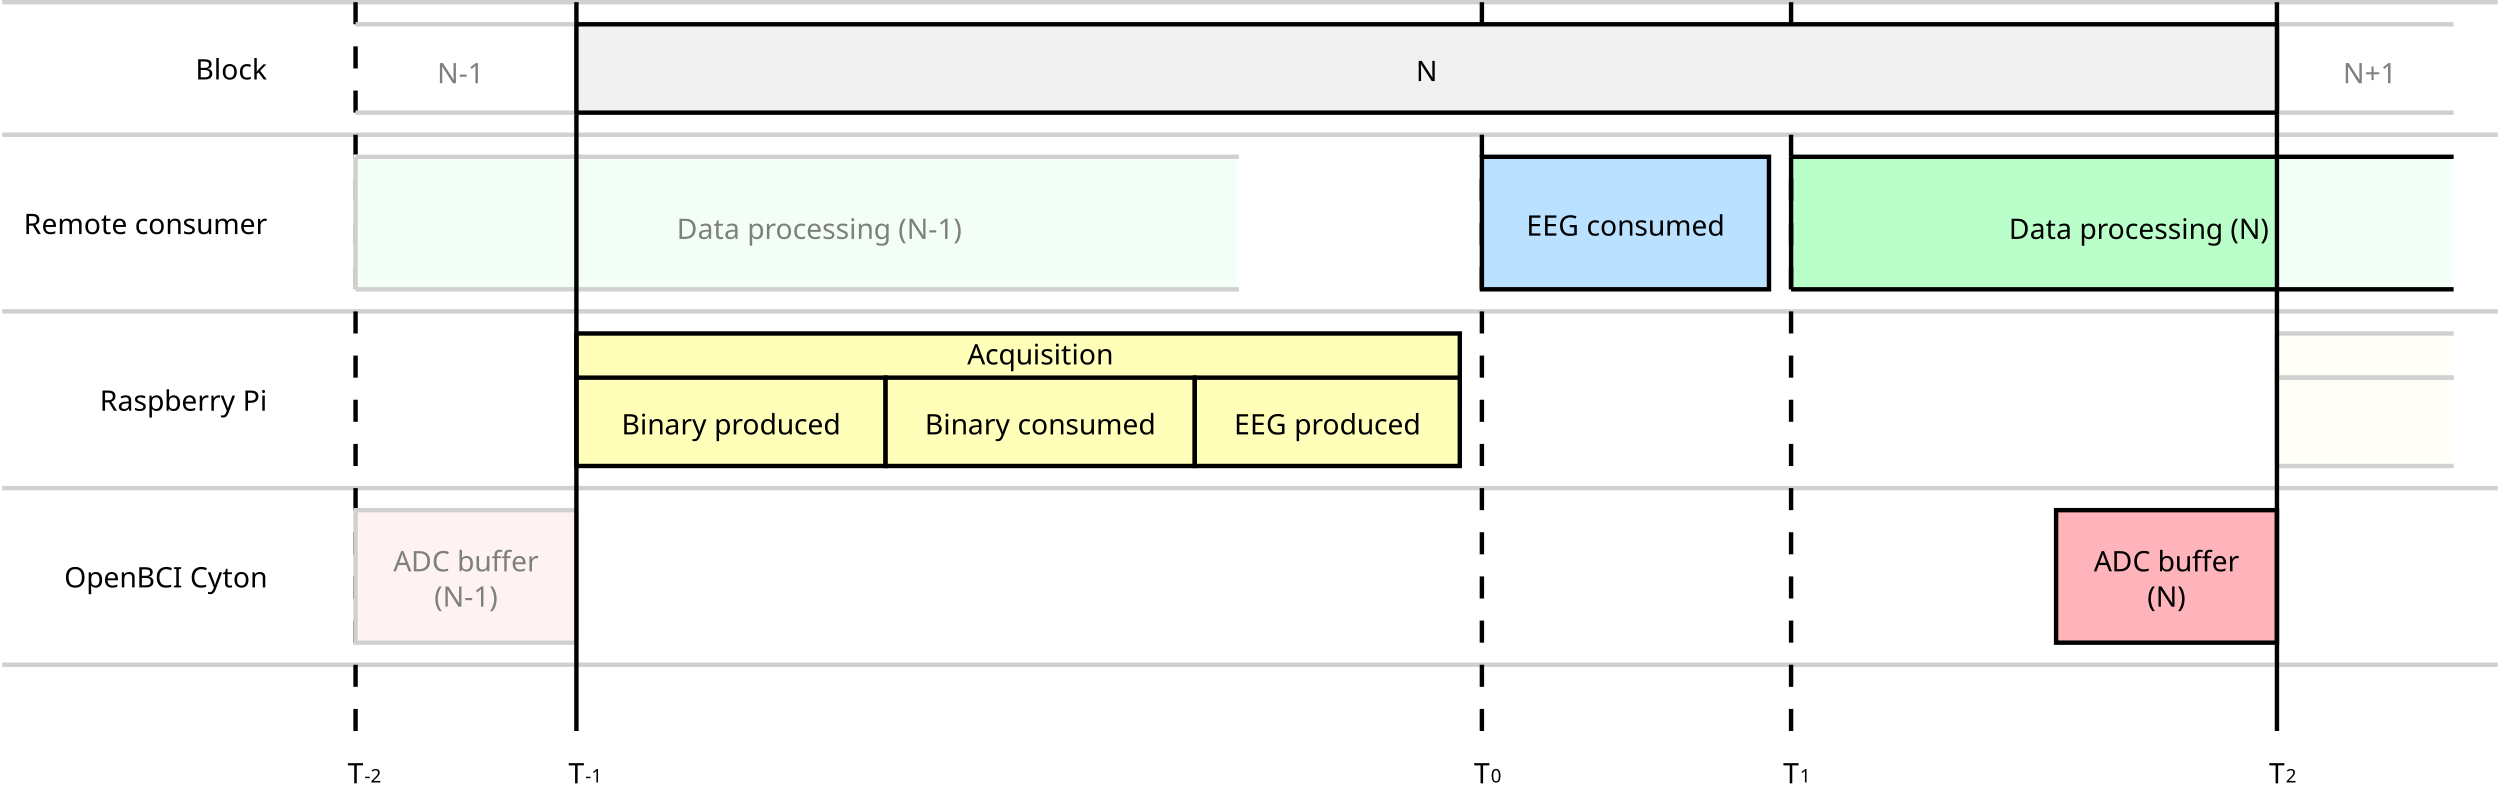<?xml version="1.0" encoding="UTF-8"?>
<svg xmlns="http://www.w3.org/2000/svg" xmlns:xlink="http://www.w3.org/1999/xlink" width="1132pt" height="358pt" viewBox="0 0 1132 358" version="1.1">
<defs>
<g>
<symbol overflow="visible" id="glyph0-0">
<path style="stroke:none;" d="M 1.203 0 L 1.203 -9.141 L 6.469 -9.141 L 6.469 0 Z M 1.859 -0.656 L 5.812 -0.656 L 5.812 -8.484 L 1.859 -8.484 Z M 1.859 -0.656 "/>
</symbol>
<symbol overflow="visible" id="glyph0-1">
<path style="stroke:none;" d="M 4.141 0 L 2.984 0 L 2.984 -8.125 L 0.125 -8.125 L 0.125 -9.141 L 6.969 -9.141 L 6.969 -8.125 L 4.141 -8.125 Z M 4.141 0 "/>
</symbol>
<symbol overflow="visible" id="glyph0-2">
<path style="stroke:none;" d="M 6.969 0 L 5.875 -2.828 L 2.25 -2.828 L 1.172 0 L 0 0 L 3.578 -9.172 L 4.609 -9.172 L 8.172 0 Z M 4.5 -6.609 C 4.477 -6.68 4.438 -6.805 4.375 -6.984 C 4.312 -7.16 4.254 -7.344 4.203 -7.531 C 4.148 -7.727 4.102 -7.879 4.062 -7.984 C 4.008 -7.723 3.941 -7.461 3.859 -7.203 C 3.785 -6.953 3.723 -6.754 3.672 -6.609 L 2.641 -3.859 L 5.531 -3.859 Z M 4.5 -6.609 "/>
</symbol>
<symbol overflow="visible" id="glyph0-3">
<path style="stroke:none;" d="M 8.562 -4.656 C 8.562 -3.113 8.141 -1.953 7.297 -1.172 C 6.461 -0.391 5.289 0 3.781 0 L 1.234 0 L 1.234 -9.141 L 4.062 -9.141 C 4.977 -9.141 5.77 -8.969 6.438 -8.625 C 7.113 -8.281 7.633 -7.773 8 -7.109 C 8.375 -6.453 8.562 -5.633 8.562 -4.656 Z M 7.344 -4.625 C 7.344 -5.844 7.039 -6.734 6.438 -7.297 C 5.844 -7.867 4.992 -8.156 3.891 -8.156 L 2.391 -8.156 L 2.391 -0.984 L 3.641 -0.984 C 6.109 -0.984 7.344 -2.195 7.344 -4.625 Z M 7.344 -4.625 "/>
</symbol>
<symbol overflow="visible" id="glyph0-4">
<path style="stroke:none;" d="M 5.156 -8.25 C 4.176 -8.25 3.406 -7.922 2.844 -7.266 C 2.281 -6.609 2 -5.707 2 -4.562 C 2 -3.426 2.258 -2.531 2.781 -1.875 C 3.312 -1.219 4.098 -0.891 5.141 -0.891 C 5.547 -0.891 5.926 -0.922 6.281 -0.984 C 6.645 -1.055 6.992 -1.141 7.328 -1.234 L 7.328 -0.25 C 6.992 -0.113 6.645 -0.02 6.281 0.031 C 5.914 0.094 5.484 0.125 4.984 0.125 C 4.047 0.125 3.266 -0.066 2.641 -0.453 C 2.023 -0.836 1.562 -1.379 1.25 -2.078 C 0.938 -2.785 0.781 -3.617 0.781 -4.578 C 0.781 -5.504 0.945 -6.316 1.281 -7.016 C 1.625 -7.723 2.125 -8.273 2.781 -8.672 C 3.438 -9.066 4.234 -9.266 5.172 -9.266 C 6.129 -9.266 6.969 -9.086 7.688 -8.734 L 7.234 -7.75 C 6.953 -7.883 6.633 -8 6.281 -8.094 C 5.938 -8.195 5.562 -8.25 5.156 -8.25 Z M 5.156 -8.25 "/>
</symbol>
<symbol overflow="visible" id="glyph0-5">
<path style="stroke:none;" d=""/>
</symbol>
<symbol overflow="visible" id="glyph0-6">
<path style="stroke:none;" d="M 2.219 -7.359 C 2.219 -7.066 2.207 -6.797 2.188 -6.547 C 2.176 -6.297 2.164 -6.098 2.156 -5.953 L 2.219 -5.953 C 2.414 -6.242 2.68 -6.484 3.016 -6.672 C 3.359 -6.867 3.801 -6.969 4.344 -6.969 C 5.195 -6.969 5.879 -6.672 6.391 -6.078 C 6.91 -5.492 7.172 -4.609 7.172 -3.422 C 7.172 -2.242 6.91 -1.359 6.391 -0.766 C 5.867 -0.172 5.188 0.125 4.344 0.125 C 3.801 0.125 3.359 0.031 3.016 -0.156 C 2.68 -0.352 2.414 -0.594 2.219 -0.875 L 2.125 -0.875 L 1.891 0 L 1.094 0 L 1.094 -9.719 L 2.219 -9.719 Z M 4.141 -6.047 C 3.422 -6.047 2.922 -5.832 2.641 -5.406 C 2.359 -4.988 2.219 -4.344 2.219 -3.469 L 2.219 -3.422 C 2.219 -2.578 2.352 -1.93 2.625 -1.484 C 2.906 -1.035 3.422 -0.812 4.172 -0.812 C 4.785 -0.812 5.242 -1.035 5.547 -1.484 C 5.848 -1.93 6 -2.582 6 -3.438 C 6 -5.176 5.379 -6.047 4.141 -6.047 Z M 4.141 -6.047 "/>
</symbol>
<symbol overflow="visible" id="glyph0-7">
<path style="stroke:none;" d="M 6.828 -6.859 L 6.828 0 L 5.906 0 L 5.734 -0.906 L 5.688 -0.906 C 5.457 -0.551 5.145 -0.289 4.75 -0.125 C 4.363 0.039 3.945 0.125 3.5 0.125 C 2.676 0.125 2.055 -0.07 1.641 -0.469 C 1.223 -0.863 1.016 -1.5 1.016 -2.375 L 1.016 -6.859 L 2.156 -6.859 L 2.156 -2.438 C 2.156 -1.352 2.66 -0.812 3.672 -0.812 C 4.43 -0.812 4.957 -1.02 5.25 -1.438 C 5.539 -1.863 5.688 -2.477 5.688 -3.281 L 5.688 -6.859 Z M 6.828 -6.859 "/>
</symbol>
<symbol overflow="visible" id="glyph0-8">
<path style="stroke:none;" d="M 4.25 -5.984 L 2.516 -5.984 L 2.516 0 L 1.391 0 L 1.391 -5.984 L 0.188 -5.984 L 0.188 -6.516 L 1.391 -6.891 L 1.391 -7.297 C 1.391 -8.18 1.586 -8.816 1.984 -9.203 C 2.379 -9.598 2.926 -9.797 3.625 -9.797 C 3.895 -9.797 4.141 -9.77 4.359 -9.719 C 4.586 -9.676 4.785 -9.625 4.953 -9.562 L 4.656 -8.672 C 4.52 -8.711 4.363 -8.754 4.188 -8.797 C 4.008 -8.848 3.828 -8.875 3.641 -8.875 C 3.266 -8.875 2.984 -8.742 2.797 -8.484 C 2.609 -8.234 2.516 -7.844 2.516 -7.312 L 2.516 -6.859 L 4.25 -6.859 Z M 8.656 -5.984 L 6.922 -5.984 L 6.922 0 L 5.797 0 L 5.797 -5.984 L 4.594 -5.984 L 4.594 -6.516 L 5.797 -6.891 L 5.797 -7.297 C 5.797 -8.18 5.992 -8.816 6.391 -9.203 C 6.785 -9.598 7.332 -9.797 8.031 -9.797 C 8.301 -9.797 8.547 -9.77 8.766 -9.719 C 8.992 -9.676 9.191 -9.625 9.359 -9.562 L 9.062 -8.672 C 8.926 -8.711 8.77 -8.754 8.594 -8.797 C 8.414 -8.848 8.234 -8.875 8.047 -8.875 C 7.672 -8.875 7.391 -8.742 7.203 -8.484 C 7.016 -8.234 6.922 -7.844 6.922 -7.312 L 6.922 -6.859 L 8.656 -6.859 Z M 8.656 -5.984 "/>
</symbol>
<symbol overflow="visible" id="glyph0-9">
<path style="stroke:none;" d="M 3.734 -6.984 C 4.328 -6.984 4.832 -6.852 5.25 -6.594 C 5.676 -6.344 6 -5.984 6.219 -5.516 C 6.445 -5.055 6.562 -4.516 6.562 -3.891 L 6.562 -3.219 L 1.875 -3.219 C 1.883 -2.438 2.078 -1.844 2.453 -1.438 C 2.836 -1.031 3.375 -0.828 4.062 -0.828 C 4.488 -0.828 4.867 -0.867 5.203 -0.953 C 5.547 -1.035 5.895 -1.156 6.25 -1.312 L 6.25 -0.312 C 5.906 -0.164 5.562 -0.055 5.219 0.016 C 4.875 0.086 4.469 0.125 4 0.125 C 3.352 0.125 2.781 -0.004 2.281 -0.266 C 1.781 -0.535 1.391 -0.93 1.109 -1.453 C 0.836 -1.973 0.703 -2.613 0.703 -3.375 C 0.703 -4.125 0.828 -4.766 1.078 -5.297 C 1.328 -5.836 1.68 -6.254 2.141 -6.547 C 2.598 -6.836 3.129 -6.984 3.734 -6.984 Z M 3.719 -6.062 C 3.188 -6.062 2.766 -5.891 2.453 -5.547 C 2.141 -5.203 1.953 -4.723 1.891 -4.109 L 5.391 -4.109 C 5.379 -4.691 5.238 -5.16 4.969 -5.516 C 4.707 -5.879 4.289 -6.062 3.719 -6.062 Z M 3.719 -6.062 "/>
</symbol>
<symbol overflow="visible" id="glyph0-10">
<path style="stroke:none;" d="M 4.281 -6.984 C 4.414 -6.984 4.555 -6.977 4.703 -6.969 C 4.848 -6.957 4.977 -6.938 5.094 -6.906 L 4.953 -5.875 C 4.836 -5.895 4.711 -5.914 4.578 -5.938 C 4.453 -5.957 4.328 -5.969 4.203 -5.969 C 3.859 -5.969 3.531 -5.867 3.219 -5.672 C 2.914 -5.484 2.672 -5.211 2.484 -4.859 C 2.305 -4.516 2.219 -4.113 2.219 -3.656 L 2.219 0 L 1.094 0 L 1.094 -6.859 L 2.016 -6.859 L 2.141 -5.609 L 2.188 -5.609 C 2.406 -5.984 2.691 -6.305 3.047 -6.578 C 3.398 -6.848 3.812 -6.984 4.281 -6.984 Z M 4.281 -6.984 "/>
</symbol>
<symbol overflow="visible" id="glyph0-11">
<path style="stroke:none;" d="M 0.516 -3.5 C 0.516 -4.539 0.664 -5.547 0.969 -6.516 C 1.27 -7.484 1.742 -8.359 2.391 -9.141 L 3.453 -9.141 C 2.859 -8.336 2.41 -7.453 2.109 -6.484 C 1.805 -5.523 1.656 -4.535 1.656 -3.516 C 1.656 -2.523 1.805 -1.555 2.109 -0.609 C 2.41 0.336 2.852 1.211 3.438 2.016 L 2.391 2.016 C 1.742 1.266 1.27 0.414 0.969 -0.531 C 0.664 -1.477 0.516 -2.469 0.516 -3.5 Z M 0.516 -3.5 "/>
</symbol>
<symbol overflow="visible" id="glyph0-12">
<path style="stroke:none;" d="M 8.484 0 L 7.141 0 L 2.25 -7.594 L 2.203 -7.594 C 2.223 -7.289 2.242 -6.914 2.266 -6.469 C 2.285 -6.031 2.297 -5.578 2.297 -5.109 L 2.297 0 L 1.234 0 L 1.234 -9.141 L 2.578 -9.141 L 7.453 -1.578 L 7.5 -1.578 C 7.488 -1.711 7.477 -1.914 7.469 -2.188 C 7.457 -2.457 7.441 -2.754 7.422 -3.078 C 7.41 -3.41 7.406 -3.711 7.406 -3.984 L 7.406 -9.141 L 8.484 -9.141 Z M 8.484 0 "/>
</symbol>
<symbol overflow="visible" id="glyph0-13">
<path style="stroke:none;" d="M 0.516 -2.938 L 0.516 -3.922 L 3.609 -3.922 L 3.609 -2.938 Z M 0.516 -2.938 "/>
</symbol>
<symbol overflow="visible" id="glyph0-14">
<path style="stroke:none;" d="M 4.547 0 L 3.438 0 L 3.438 -6.391 C 3.438 -6.754 3.441 -7.047 3.453 -7.266 C 3.461 -7.484 3.477 -7.711 3.5 -7.953 C 3.352 -7.816 3.223 -7.703 3.109 -7.609 C 3.004 -7.516 2.867 -7.395 2.703 -7.25 L 1.734 -6.469 L 1.141 -7.219 L 3.609 -9.141 L 4.547 -9.141 Z M 4.547 0 "/>
</symbol>
<symbol overflow="visible" id="glyph0-15">
<path style="stroke:none;" d="M 3.328 -3.5 C 3.328 -2.469 3.176 -1.477 2.875 -0.531 C 2.57 0.414 2.098 1.266 1.453 2.016 L 0.391 2.016 C 0.984 1.211 1.43 0.336 1.734 -0.609 C 2.035 -1.555 2.188 -2.523 2.188 -3.516 C 2.188 -4.535 2.035 -5.523 1.734 -6.484 C 1.43 -7.453 0.984 -8.336 0.391 -9.141 L 1.453 -9.141 C 2.098 -8.359 2.57 -7.484 2.875 -6.516 C 3.176 -5.547 3.328 -4.539 3.328 -3.5 Z M 3.328 -3.5 "/>
</symbol>
<symbol overflow="visible" id="glyph0-16">
<path style="stroke:none;" d="M 3.688 -6.969 C 4.52 -6.969 5.133 -6.785 5.531 -6.422 C 5.938 -6.055 6.141 -5.473 6.141 -4.672 L 6.141 0 L 5.328 0 L 5.109 -0.969 L 5.062 -0.969 C 4.758 -0.594 4.441 -0.316 4.109 -0.141 C 3.785 0.035 3.332 0.125 2.75 0.125 C 2.125 0.125 1.609 -0.035 1.203 -0.359 C 0.797 -0.691 0.594 -1.207 0.594 -1.906 C 0.594 -2.594 0.859 -3.117 1.391 -3.484 C 1.93 -3.859 2.758 -4.062 3.875 -4.094 L 5.047 -4.141 L 5.047 -4.547 C 5.047 -5.117 4.922 -5.516 4.672 -5.734 C 4.422 -5.953 4.07 -6.062 3.625 -6.062 C 3.258 -6.062 2.914 -6.008 2.594 -5.906 C 2.27 -5.801 1.969 -5.68 1.688 -5.547 L 1.344 -6.391 C 1.645 -6.547 2 -6.68 2.406 -6.797 C 2.812 -6.91 3.238 -6.969 3.688 -6.969 Z M 4.016 -3.312 C 3.16 -3.281 2.566 -3.145 2.234 -2.906 C 1.91 -2.664 1.75 -2.328 1.75 -1.891 C 1.75 -1.504 1.863 -1.223 2.094 -1.047 C 2.332 -0.867 2.633 -0.781 3 -0.781 C 3.582 -0.781 4.066 -0.938 4.453 -1.25 C 4.836 -1.57 5.031 -2.066 5.031 -2.734 L 5.031 -3.359 Z M 4.016 -3.312 "/>
</symbol>
<symbol overflow="visible" id="glyph0-17">
<path style="stroke:none;" d="M 3.375 -0.797 C 3.551 -0.797 3.727 -0.812 3.906 -0.844 C 4.082 -0.875 4.227 -0.906 4.344 -0.938 L 4.344 -0.078 C 4.219 -0.016 4.047 0.031 3.828 0.062 C 3.609 0.102 3.395 0.125 3.188 0.125 C 2.832 0.125 2.5 0.062 2.188 -0.062 C 1.883 -0.188 1.641 -0.398 1.453 -0.703 C 1.266 -1.016 1.172 -1.445 1.172 -2 L 1.172 -5.984 L 0.203 -5.984 L 0.203 -6.531 L 1.188 -6.969 L 1.641 -8.438 L 2.297 -8.438 L 2.297 -6.859 L 4.281 -6.859 L 4.281 -5.984 L 2.297 -5.984 L 2.297 -2.016 C 2.297 -1.598 2.395 -1.289 2.594 -1.094 C 2.801 -0.895 3.062 -0.797 3.375 -0.797 Z M 3.375 -0.797 "/>
</symbol>
<symbol overflow="visible" id="glyph0-18">
<path style="stroke:none;" d="M 4.344 -6.984 C 5.195 -6.984 5.879 -6.688 6.391 -6.094 C 6.91 -5.508 7.172 -4.625 7.172 -3.438 C 7.172 -2.27 6.91 -1.383 6.391 -0.781 C 5.879 -0.176 5.195 0.125 4.344 0.125 C 3.812 0.125 3.375 0.023 3.031 -0.172 C 2.688 -0.367 2.414 -0.602 2.219 -0.875 L 2.141 -0.875 C 2.148 -0.727 2.164 -0.539 2.188 -0.312 C 2.207 -0.094 2.219 0.094 2.219 0.25 L 2.219 3.078 L 1.094 3.078 L 1.094 -6.859 L 2.016 -6.859 L 2.156 -5.922 L 2.219 -5.922 C 2.414 -6.223 2.68 -6.473 3.016 -6.672 C 3.348 -6.879 3.789 -6.984 4.344 -6.984 Z M 4.141 -6.047 C 3.441 -6.047 2.945 -5.848 2.656 -5.453 C 2.375 -5.055 2.227 -4.457 2.219 -3.656 L 2.219 -3.438 C 2.219 -2.594 2.352 -1.941 2.625 -1.484 C 2.906 -1.035 3.422 -0.812 4.172 -0.812 C 4.586 -0.812 4.93 -0.926 5.203 -1.156 C 5.473 -1.383 5.672 -1.695 5.797 -2.094 C 5.93 -2.488 6 -2.941 6 -3.453 C 6 -4.234 5.848 -4.859 5.547 -5.328 C 5.242 -5.805 4.773 -6.047 4.141 -6.047 Z M 4.141 -6.047 "/>
</symbol>
<symbol overflow="visible" id="glyph0-19">
<path style="stroke:none;" d="M 7.047 -3.438 C 7.047 -2.301 6.758 -1.422 6.188 -0.797 C 5.613 -0.18 4.836 0.125 3.859 0.125 C 3.242 0.125 2.695 -0.008 2.219 -0.281 C 1.75 -0.562 1.379 -0.969 1.109 -1.5 C 0.836 -2.031 0.703 -2.676 0.703 -3.438 C 0.703 -4.57 0.988 -5.445 1.562 -6.062 C 2.133 -6.676 2.91 -6.984 3.891 -6.984 C 4.516 -6.984 5.062 -6.844 5.531 -6.562 C 6.008 -6.289 6.379 -5.891 6.641 -5.359 C 6.91 -4.836 7.047 -4.195 7.047 -3.438 Z M 1.875 -3.438 C 1.875 -2.633 2.031 -1.992 2.344 -1.516 C 2.664 -1.047 3.176 -0.812 3.875 -0.812 C 4.562 -0.812 5.066 -1.047 5.391 -1.516 C 5.723 -1.992 5.891 -2.633 5.891 -3.438 C 5.891 -4.25 5.723 -4.883 5.391 -5.344 C 5.066 -5.812 4.555 -6.047 3.859 -6.047 C 3.16 -6.047 2.656 -5.812 2.344 -5.344 C 2.031 -4.883 1.875 -4.25 1.875 -3.438 Z M 1.875 -3.438 "/>
</symbol>
<symbol overflow="visible" id="glyph0-20">
<path style="stroke:none;" d="M 3.844 0.125 C 3.238 0.125 2.695 0.004 2.219 -0.234 C 1.75 -0.484 1.379 -0.867 1.109 -1.391 C 0.836 -1.91 0.703 -2.578 0.703 -3.391 C 0.703 -4.234 0.844 -4.922 1.125 -5.453 C 1.406 -5.984 1.785 -6.367 2.266 -6.609 C 2.754 -6.859 3.305 -6.984 3.922 -6.984 C 4.266 -6.984 4.598 -6.945 4.922 -6.875 C 5.242 -6.801 5.508 -6.711 5.719 -6.609 L 5.375 -5.688 C 5.164 -5.758 4.926 -5.828 4.656 -5.891 C 4.383 -5.961 4.129 -6 3.891 -6 C 2.547 -6 1.875 -5.133 1.875 -3.406 C 1.875 -2.57 2.035 -1.938 2.359 -1.5 C 2.691 -1.062 3.18 -0.844 3.828 -0.844 C 4.203 -0.844 4.531 -0.879 4.812 -0.953 C 5.102 -1.035 5.367 -1.129 5.609 -1.234 L 5.609 -0.25 C 5.379 -0.125 5.125 -0.031 4.844 0.031 C 4.562 0.094 4.227 0.125 3.844 0.125 Z M 3.844 0.125 "/>
</symbol>
<symbol overflow="visible" id="glyph0-21">
<path style="stroke:none;" d="M 5.547 -1.891 C 5.547 -1.223 5.297 -0.719 4.797 -0.375 C 4.305 -0.039 3.645 0.125 2.812 0.125 C 2.332 0.125 1.922 0.082 1.578 0 C 1.234 -0.07 0.93 -0.176 0.672 -0.312 L 0.672 -1.328 C 0.941 -1.191 1.27 -1.066 1.656 -0.953 C 2.039 -0.836 2.438 -0.781 2.844 -0.781 C 3.414 -0.781 3.828 -0.867 4.078 -1.047 C 4.336 -1.234 4.469 -1.484 4.469 -1.797 C 4.469 -1.961 4.422 -2.113 4.328 -2.25 C 4.234 -2.383 4.062 -2.52 3.812 -2.656 C 3.57 -2.789 3.227 -2.945 2.781 -3.125 C 2.332 -3.289 1.953 -3.457 1.641 -3.625 C 1.328 -3.801 1.082 -4.008 0.906 -4.25 C 0.738 -4.488 0.656 -4.797 0.656 -5.172 C 0.656 -5.754 0.891 -6.203 1.359 -6.516 C 1.836 -6.828 2.457 -6.984 3.219 -6.984 C 3.645 -6.984 4.035 -6.941 4.391 -6.859 C 4.754 -6.785 5.094 -6.676 5.406 -6.531 L 5.031 -5.625 C 4.738 -5.75 4.43 -5.852 4.109 -5.938 C 3.797 -6.02 3.473 -6.062 3.141 -6.062 C 2.68 -6.062 2.332 -5.988 2.094 -5.844 C 1.852 -5.695 1.734 -5.492 1.734 -5.234 C 1.734 -5.047 1.785 -4.883 1.891 -4.75 C 2.004 -4.625 2.191 -4.5 2.453 -4.375 C 2.711 -4.25 3.062 -4.098 3.5 -3.922 C 3.926 -3.766 4.289 -3.598 4.594 -3.422 C 4.906 -3.254 5.141 -3.047 5.297 -2.797 C 5.461 -2.555 5.547 -2.254 5.547 -1.891 Z M 5.547 -1.891 "/>
</symbol>
<symbol overflow="visible" id="glyph0-22">
<path style="stroke:none;" d="M 1.656 -9.438 C 1.832 -9.438 1.984 -9.375 2.109 -9.25 C 2.242 -9.133 2.312 -8.957 2.312 -8.719 C 2.312 -8.477 2.242 -8.297 2.109 -8.172 C 1.984 -8.055 1.832 -8 1.656 -8 C 1.469 -8 1.312 -8.055 1.188 -8.172 C 1.062 -8.297 1 -8.477 1 -8.719 C 1 -8.957 1.062 -9.133 1.188 -9.25 C 1.312 -9.375 1.469 -9.438 1.656 -9.438 Z M 2.219 -6.859 L 2.219 0 L 1.094 0 L 1.094 -6.859 Z M 2.219 -6.859 "/>
</symbol>
<symbol overflow="visible" id="glyph0-23">
<path style="stroke:none;" d="M 4.391 -6.984 C 5.211 -6.984 5.832 -6.785 6.25 -6.391 C 6.664 -5.992 6.875 -5.352 6.875 -4.469 L 6.875 0 L 5.766 0 L 5.766 -4.391 C 5.766 -5.492 5.25 -6.047 4.219 -6.047 C 3.457 -6.047 2.93 -5.832 2.641 -5.406 C 2.359 -4.977 2.219 -4.363 2.219 -3.562 L 2.219 0 L 1.094 0 L 1.094 -6.859 L 2 -6.859 L 2.156 -5.922 L 2.234 -5.922 C 2.453 -6.285 2.754 -6.551 3.141 -6.719 C 3.535 -6.895 3.953 -6.984 4.391 -6.984 Z M 4.391 -6.984 "/>
</symbol>
<symbol overflow="visible" id="glyph0-24">
<path style="stroke:none;" d="M 3.516 -6.984 C 3.973 -6.984 4.379 -6.895 4.734 -6.719 C 5.098 -6.551 5.41 -6.297 5.672 -5.953 L 5.734 -5.953 L 5.891 -6.859 L 6.781 -6.859 L 6.781 0.109 C 6.781 1.098 6.531 1.836 6.031 2.328 C 5.531 2.828 4.758 3.078 3.719 3.078 C 2.707 3.078 1.879 2.93 1.234 2.641 L 1.234 1.594 C 1.91 1.957 2.758 2.141 3.781 2.141 C 4.363 2.141 4.82 1.961 5.156 1.609 C 5.5 1.266 5.672 0.797 5.672 0.203 L 5.672 -0.062 C 5.672 -0.164 5.672 -0.312 5.672 -0.5 C 5.68 -0.695 5.691 -0.832 5.703 -0.906 L 5.656 -0.906 C 5.195 -0.219 4.488 0.125 3.531 0.125 C 2.645 0.125 1.953 -0.18 1.453 -0.797 C 0.953 -1.422 0.703 -2.297 0.703 -3.422 C 0.703 -4.516 0.953 -5.379 1.453 -6.016 C 1.953 -6.66 2.641 -6.984 3.516 -6.984 Z M 3.672 -6.047 C 3.098 -6.047 2.656 -5.816 2.344 -5.359 C 2.031 -4.898 1.875 -4.25 1.875 -3.406 C 1.875 -2.562 2.023 -1.914 2.328 -1.469 C 2.641 -1.02 3.098 -0.797 3.703 -0.797 C 4.391 -0.797 4.891 -0.977 5.203 -1.344 C 5.523 -1.719 5.688 -2.316 5.688 -3.141 L 5.688 -3.422 C 5.688 -4.359 5.52 -5.031 5.188 -5.438 C 4.863 -5.844 4.359 -6.047 3.672 -6.047 Z M 3.672 -6.047 "/>
</symbol>
<symbol overflow="visible" id="glyph0-25">
<path style="stroke:none;" d="M 6.344 0 L 1.234 0 L 1.234 -9.141 L 6.344 -9.141 L 6.344 -8.125 L 2.391 -8.125 L 2.391 -5.266 L 6.109 -5.266 L 6.109 -4.281 L 2.391 -4.281 L 2.391 -1.016 L 6.344 -1.016 Z M 6.344 0 "/>
</symbol>
<symbol overflow="visible" id="glyph0-26">
<path style="stroke:none;" d="M 5.203 -4.828 L 8.375 -4.828 L 8.375 -0.344 C 7.875 -0.188 7.367 -0.07 6.859 0 C 6.359 0.082 5.789 0.125 5.156 0.125 C 4.207 0.125 3.41 -0.062 2.766 -0.438 C 2.117 -0.82 1.625 -1.363 1.281 -2.062 C 0.945 -2.77 0.781 -3.602 0.781 -4.562 C 0.781 -5.52 0.969 -6.348 1.344 -7.047 C 1.719 -7.742 2.254 -8.285 2.953 -8.672 C 3.66 -9.066 4.516 -9.266 5.516 -9.266 C 6.023 -9.266 6.508 -9.219 6.969 -9.125 C 7.426 -9.031 7.848 -8.898 8.234 -8.734 L 7.812 -7.734 C 7.477 -7.879 7.109 -8 6.703 -8.094 C 6.305 -8.195 5.891 -8.25 5.453 -8.25 C 4.359 -8.25 3.504 -7.922 2.891 -7.266 C 2.285 -6.609 1.984 -5.707 1.984 -4.562 C 1.984 -3.844 2.098 -3.203 2.328 -2.641 C 2.566 -2.078 2.938 -1.641 3.438 -1.328 C 3.945 -1.023 4.609 -0.875 5.422 -0.875 C 5.828 -0.875 6.172 -0.895 6.453 -0.938 C 6.734 -0.977 6.988 -1.031 7.219 -1.094 L 7.219 -3.797 L 5.203 -3.797 Z M 5.203 -4.828 "/>
</symbol>
<symbol overflow="visible" id="glyph0-27">
<path style="stroke:none;" d="M 8.609 -6.984 C 9.391 -6.984 9.969 -6.785 10.344 -6.391 C 10.727 -5.992 10.922 -5.352 10.922 -4.469 L 10.922 0 L 9.812 0 L 9.812 -4.422 C 9.812 -5.504 9.348 -6.047 8.422 -6.047 C 7.754 -6.047 7.273 -5.852 6.984 -5.469 C 6.703 -5.082 6.562 -4.52 6.562 -3.781 L 6.562 0 L 5.453 0 L 5.453 -4.422 C 5.453 -5.504 4.984 -6.047 4.047 -6.047 C 3.348 -6.047 2.867 -5.832 2.609 -5.406 C 2.348 -4.977 2.219 -4.363 2.219 -3.562 L 2.219 0 L 1.094 0 L 1.094 -6.859 L 2 -6.859 L 2.156 -5.922 L 2.234 -5.922 C 2.441 -6.285 2.727 -6.551 3.094 -6.719 C 3.457 -6.895 3.844 -6.984 4.25 -6.984 C 5.32 -6.984 6.02 -6.598 6.344 -5.828 L 6.406 -5.828 C 6.633 -6.223 6.945 -6.516 7.344 -6.703 C 7.75 -6.891 8.172 -6.984 8.609 -6.984 Z M 8.609 -6.984 "/>
</symbol>
<symbol overflow="visible" id="glyph0-28">
<path style="stroke:none;" d="M 3.516 0.125 C 2.66 0.125 1.977 -0.172 1.469 -0.766 C 0.957 -1.359 0.703 -2.242 0.703 -3.422 C 0.703 -4.598 0.957 -5.484 1.469 -6.078 C 1.988 -6.68 2.676 -6.984 3.531 -6.984 C 4.062 -6.984 4.492 -6.883 4.828 -6.688 C 5.172 -6.5 5.445 -6.258 5.656 -5.969 L 5.734 -5.969 C 5.723 -6.082 5.707 -6.25 5.688 -6.469 C 5.664 -6.688 5.656 -6.859 5.656 -6.984 L 5.656 -9.719 L 6.781 -9.719 L 6.781 0 L 5.875 0 L 5.703 -0.922 L 5.656 -0.922 C 5.445 -0.629 5.172 -0.379 4.828 -0.172 C 4.492 0.023 4.055 0.125 3.516 0.125 Z M 3.703 -0.812 C 4.422 -0.812 4.926 -1.008 5.219 -1.406 C 5.52 -1.801 5.672 -2.398 5.672 -3.203 L 5.672 -3.406 C 5.672 -4.258 5.531 -4.91 5.25 -5.359 C 4.969 -5.816 4.445 -6.047 3.688 -6.047 C 3.082 -6.047 2.629 -5.805 2.328 -5.328 C 2.023 -4.848 1.875 -4.203 1.875 -3.391 C 1.875 -2.566 2.023 -1.93 2.328 -1.484 C 2.629 -1.035 3.086 -0.812 3.703 -0.812 Z M 3.703 -0.812 "/>
</symbol>
<symbol overflow="visible" id="glyph0-29">
<path style="stroke:none;" d="M 9.219 -4.578 C 9.219 -3.629 9.055 -2.801 8.734 -2.094 C 8.41 -1.395 7.938 -0.848 7.312 -0.453 C 6.695 -0.066 5.926 0.125 5 0.125 C 4.051 0.125 3.266 -0.066 2.641 -0.453 C 2.016 -0.848 1.547 -1.398 1.234 -2.109 C 0.93 -2.816 0.781 -3.645 0.781 -4.594 C 0.781 -5.531 0.93 -6.348 1.234 -7.047 C 1.547 -7.742 2.016 -8.289 2.641 -8.688 C 3.266 -9.082 4.055 -9.281 5.016 -9.281 C 5.93 -9.281 6.695 -9.082 7.312 -8.688 C 7.938 -8.301 8.41 -7.754 8.734 -7.047 C 9.055 -6.348 9.219 -5.523 9.219 -4.578 Z M 2 -4.578 C 2 -3.43 2.238 -2.523 2.719 -1.859 C 3.207 -1.203 3.969 -0.875 5 -0.875 C 6.039 -0.875 6.801 -1.203 7.281 -1.859 C 7.758 -2.523 8 -3.43 8 -4.578 C 8 -5.734 7.758 -6.633 7.281 -7.281 C 6.801 -7.938 6.047 -8.266 5.016 -8.266 C 3.984 -8.266 3.223 -7.938 2.734 -7.281 C 2.242 -6.633 2 -5.734 2 -4.578 Z M 2 -4.578 "/>
</symbol>
<symbol overflow="visible" id="glyph0-30">
<path style="stroke:none;" d="M 3.859 -9.141 C 4.992 -9.141 5.852 -8.969 6.438 -8.625 C 7.02 -8.289 7.312 -7.707 7.312 -6.875 C 7.312 -6.332 7.16 -5.883 6.859 -5.531 C 6.566 -5.176 6.141 -4.945 5.578 -4.844 L 5.578 -4.781 C 5.961 -4.727 6.312 -4.617 6.625 -4.453 C 6.938 -4.285 7.18 -4.051 7.359 -3.75 C 7.535 -3.457 7.625 -3.07 7.625 -2.594 C 7.625 -1.77 7.336 -1.129 6.766 -0.672 C 6.203 -0.223 5.43 0 4.453 0 L 1.234 0 L 1.234 -9.141 Z M 4.078 -5.25 C 4.867 -5.25 5.406 -5.375 5.688 -5.625 C 5.977 -5.875 6.125 -6.25 6.125 -6.75 C 6.125 -7.25 5.945 -7.609 5.594 -7.828 C 5.238 -8.047 4.676 -8.156 3.906 -8.156 L 2.391 -8.156 L 2.391 -5.25 Z M 2.391 -4.281 L 2.391 -0.969 L 4.234 -0.969 C 5.047 -0.969 5.609 -1.125 5.922 -1.438 C 6.242 -1.758 6.406 -2.176 6.406 -2.688 C 6.406 -3.164 6.238 -3.551 5.906 -3.844 C 5.57 -4.133 4.984 -4.281 4.141 -4.281 Z M 2.391 -4.281 "/>
</symbol>
<symbol overflow="visible" id="glyph0-31">
<path style="stroke:none;" d="M 3.812 0 L 0.516 0 L 0.516 -0.672 L 1.594 -0.906 L 1.594 -8.219 L 0.516 -8.469 L 0.516 -9.141 L 3.812 -9.141 L 3.812 -8.469 L 2.734 -8.219 L 2.734 -0.906 L 3.812 -0.672 Z M 3.812 0 "/>
</symbol>
<symbol overflow="visible" id="glyph0-32">
<path style="stroke:none;" d="M 0.016 -6.859 L 1.219 -6.859 L 2.703 -2.953 C 2.828 -2.609 2.941 -2.281 3.047 -1.969 C 3.148 -1.664 3.227 -1.375 3.281 -1.094 L 3.328 -1.094 C 3.379 -1.301 3.457 -1.578 3.562 -1.922 C 3.676 -2.266 3.797 -2.613 3.922 -2.969 L 5.312 -6.859 L 6.531 -6.859 L 3.578 0.953 C 3.336 1.598 3.023 2.113 2.641 2.5 C 2.266 2.883 1.742 3.078 1.078 3.078 C 0.867 3.078 0.688 3.062 0.531 3.031 C 0.383 3.008 0.254 2.988 0.141 2.969 L 0.141 2.078 C 0.234 2.086 0.344 2.102 0.469 2.125 C 0.602 2.145 0.742 2.156 0.891 2.156 C 1.285 2.156 1.602 2.039 1.844 1.812 C 2.094 1.594 2.285 1.301 2.422 0.938 L 2.781 0.031 Z M 0.016 -6.859 "/>
</symbol>
<symbol overflow="visible" id="glyph0-33">
<path style="stroke:none;" d="M 3.766 -9.141 C 4.898 -9.141 5.738 -8.922 6.281 -8.484 C 6.82 -8.055 7.094 -7.41 7.094 -6.547 C 7.094 -6.055 7 -5.648 6.812 -5.328 C 6.633 -5.004 6.406 -4.742 6.125 -4.547 C 5.852 -4.359 5.566 -4.207 5.266 -4.094 L 7.766 0 L 6.422 0 L 4.203 -3.781 L 2.391 -3.781 L 2.391 0 L 1.234 0 L 1.234 -9.141 Z M 3.703 -8.141 L 2.391 -8.141 L 2.391 -4.75 L 3.766 -4.75 C 4.504 -4.75 5.047 -4.895 5.391 -5.188 C 5.734 -5.477 5.906 -5.91 5.906 -6.484 C 5.906 -7.086 5.723 -7.516 5.359 -7.766 C 5.004 -8.016 4.453 -8.141 3.703 -8.141 Z M 3.703 -8.141 "/>
</symbol>
<symbol overflow="visible" id="glyph0-34">
<path style="stroke:none;" d="M 3.656 -9.141 C 4.852 -9.141 5.723 -8.906 6.266 -8.438 C 6.816 -7.969 7.094 -7.305 7.094 -6.453 C 7.094 -5.941 6.977 -5.469 6.75 -5.031 C 6.52 -4.594 6.141 -4.238 5.609 -3.969 C 5.078 -3.695 4.352 -3.562 3.438 -3.562 L 2.391 -3.562 L 2.391 0 L 1.234 0 L 1.234 -9.141 Z M 3.562 -8.156 L 2.391 -8.156 L 2.391 -4.547 L 3.312 -4.547 C 4.188 -4.547 4.836 -4.688 5.266 -4.969 C 5.691 -5.25 5.906 -5.727 5.906 -6.406 C 5.906 -6.988 5.711 -7.426 5.328 -7.719 C 4.953 -8.008 4.363 -8.156 3.562 -8.156 Z M 3.562 -8.156 "/>
</symbol>
<symbol overflow="visible" id="glyph0-35">
<path style="stroke:none;" d="M 2.219 0 L 1.094 0 L 1.094 -9.719 L 2.219 -9.719 Z M 2.219 0 "/>
</symbol>
<symbol overflow="visible" id="glyph0-36">
<path style="stroke:none;" d="M 2.203 -4.641 C 2.203 -4.504 2.191 -4.328 2.172 -4.109 C 2.16 -3.891 2.156 -3.695 2.156 -3.531 L 2.203 -3.531 C 2.254 -3.602 2.328 -3.703 2.422 -3.828 C 2.523 -3.953 2.629 -4.082 2.734 -4.219 C 2.848 -4.352 2.941 -4.461 3.016 -4.547 L 5.203 -6.859 L 6.531 -6.859 L 3.75 -3.922 L 6.719 0 L 5.359 0 L 2.984 -3.203 L 2.203 -2.516 L 2.203 0 L 1.094 0 L 1.094 -9.719 L 2.203 -9.719 Z M 2.203 -4.641 "/>
</symbol>
<symbol overflow="visible" id="glyph0-37">
<path style="stroke:none;" d="M 5.656 0.141 C 5.656 -0.016 5.66 -0.191 5.672 -0.391 C 5.68 -0.598 5.695 -0.773 5.719 -0.922 L 5.641 -0.922 C 5.441 -0.629 5.172 -0.379 4.828 -0.172 C 4.484 0.023 4.039 0.125 3.5 0.125 C 2.664 0.125 1.988 -0.172 1.469 -0.766 C 0.957 -1.359 0.703 -2.242 0.703 -3.422 C 0.703 -4.598 0.961 -5.484 1.484 -6.078 C 2.016 -6.68 2.695 -6.984 3.531 -6.984 C 4.07 -6.984 4.508 -6.879 4.844 -6.672 C 5.188 -6.473 5.461 -6.223 5.672 -5.922 L 5.719 -5.922 L 5.891 -6.859 L 6.781 -6.859 L 6.781 3.078 L 5.656 3.078 Z M 3.719 -0.812 C 4.414 -0.812 4.91 -1.004 5.203 -1.391 C 5.504 -1.773 5.66 -2.367 5.672 -3.172 L 5.672 -3.406 C 5.672 -4.27 5.523 -4.926 5.234 -5.375 C 4.941 -5.82 4.426 -6.047 3.688 -6.047 C 3.07 -6.047 2.613 -5.805 2.312 -5.328 C 2.02 -4.848 1.875 -4.203 1.875 -3.391 C 1.875 -2.578 2.023 -1.941 2.328 -1.484 C 2.629 -1.035 3.094 -0.812 3.719 -0.812 Z M 3.719 -0.812 "/>
</symbol>
<symbol overflow="visible" id="glyph1-0">
<path style="stroke:none;" d="M 0.797 0 L 0.797 -6.047 L 4.281 -6.047 L 4.281 0 Z M 1.234 -0.438 L 3.844 -0.438 L 3.844 -5.609 L 1.234 -5.609 Z M 1.234 -0.438 "/>
</symbol>
<symbol overflow="visible" id="glyph1-1">
<path style="stroke:none;" d="M 4.422 -3.031 C 4.422 -2.383 4.352 -1.828 4.219 -1.359 C 4.082 -0.891 3.867 -0.531 3.578 -0.281 C 3.285 -0.039 2.895 0.078 2.406 0.078 C 1.727 0.078 1.227 -0.191 0.906 -0.734 C 0.582 -1.285 0.422 -2.051 0.422 -3.031 C 0.422 -3.688 0.484 -4.242 0.609 -4.703 C 0.742 -5.172 0.957 -5.523 1.25 -5.766 C 1.539 -6.016 1.926 -6.141 2.406 -6.141 C 3.094 -6.141 3.598 -5.863 3.922 -5.312 C 4.254 -4.77 4.422 -4.008 4.422 -3.031 Z M 1.156 -3.031 C 1.156 -2.195 1.25 -1.57 1.438 -1.156 C 1.633 -0.75 1.957 -0.547 2.406 -0.547 C 2.863 -0.547 3.188 -0.75 3.375 -1.156 C 3.57 -1.57 3.672 -2.195 3.672 -3.031 C 3.672 -3.852 3.57 -4.469 3.375 -4.875 C 3.188 -5.289 2.863 -5.5 2.406 -5.5 C 1.957 -5.5 1.633 -5.289 1.438 -4.875 C 1.25 -4.469 1.156 -3.852 1.156 -3.031 Z M 1.156 -3.031 "/>
</symbol>
<symbol overflow="visible" id="glyph1-2">
<path style="stroke:none;" d="M 3 0 L 2.281 0 L 2.281 -4.219 C 2.281 -4.469 2.281 -4.664 2.281 -4.812 C 2.289 -4.957 2.301 -5.109 2.312 -5.266 C 2.219 -5.172 2.133 -5.094 2.062 -5.031 C 1.988 -4.977 1.895 -4.898 1.781 -4.797 L 1.141 -4.281 L 0.75 -4.781 L 2.391 -6.047 L 3 -6.047 Z M 3 0 "/>
</symbol>
<symbol overflow="visible" id="glyph1-3">
<path style="stroke:none;" d="M 0.344 -1.938 L 0.344 -2.594 L 2.391 -2.594 L 2.391 -1.938 Z M 0.344 -1.938 "/>
</symbol>
<symbol overflow="visible" id="glyph1-4">
<path style="stroke:none;" d="M 4.406 0 L 0.406 0 L 0.406 -0.625 L 1.984 -2.219 C 2.297 -2.52 2.555 -2.789 2.766 -3.031 C 2.973 -3.27 3.129 -3.504 3.234 -3.734 C 3.336 -3.961 3.391 -4.211 3.391 -4.484 C 3.391 -4.816 3.289 -5.066 3.094 -5.234 C 2.895 -5.41 2.641 -5.5 2.328 -5.5 C 2.035 -5.5 1.773 -5.445 1.547 -5.344 C 1.328 -5.238 1.102 -5.098 0.875 -4.922 L 0.469 -5.422 C 0.707 -5.617 0.977 -5.785 1.281 -5.922 C 1.594 -6.055 1.941 -6.125 2.328 -6.125 C 2.891 -6.125 3.332 -5.984 3.656 -5.703 C 3.988 -5.422 4.156 -5.023 4.156 -4.516 C 4.156 -4.203 4.086 -3.906 3.953 -3.625 C 3.828 -3.352 3.648 -3.082 3.422 -2.812 C 3.191 -2.539 2.922 -2.254 2.609 -1.953 L 1.344 -0.719 L 1.344 -0.672 L 4.406 -0.672 Z M 4.406 0 "/>
</symbol>
<symbol overflow="visible" id="glyph2-0">
<path style="stroke:none;" d="M 1.203 0 L 1.203 -9.141 L 6.469 -9.141 L 6.469 0 Z M 1.859 -0.656 L 5.812 -0.656 L 5.812 -8.484 L 1.859 -8.484 Z M 1.859 -0.656 "/>
</symbol>
<symbol overflow="visible" id="glyph2-1">
<path style="stroke:none;" d="M 3.859 -9.141 C 4.992 -9.141 5.852 -8.969 6.438 -8.625 C 7.02 -8.289 7.312 -7.707 7.312 -6.875 C 7.312 -6.332 7.16 -5.883 6.859 -5.531 C 6.566 -5.176 6.141 -4.945 5.578 -4.844 L 5.578 -4.781 C 5.961 -4.727 6.312 -4.617 6.625 -4.453 C 6.938 -4.285 7.18 -4.051 7.359 -3.75 C 7.535 -3.457 7.625 -3.07 7.625 -2.594 C 7.625 -1.77 7.336 -1.129 6.766 -0.672 C 6.203 -0.223 5.43 0 4.453 0 L 1.234 0 L 1.234 -9.141 Z M 4.078 -5.25 C 4.867 -5.25 5.406 -5.375 5.688 -5.625 C 5.977 -5.875 6.125 -6.25 6.125 -6.75 C 6.125 -7.25 5.945 -7.609 5.594 -7.828 C 5.238 -8.047 4.676 -8.156 3.906 -8.156 L 2.391 -8.156 L 2.391 -5.25 Z M 2.391 -4.281 L 2.391 -0.969 L 4.234 -0.969 C 5.047 -0.969 5.609 -1.125 5.922 -1.438 C 6.242 -1.758 6.406 -2.176 6.406 -2.688 C 6.406 -3.164 6.238 -3.551 5.906 -3.844 C 5.57 -4.133 4.984 -4.281 4.141 -4.281 Z M 2.391 -4.281 "/>
</symbol>
<symbol overflow="visible" id="glyph2-2">
<path style="stroke:none;" d="M 1.656 -9.438 C 1.832 -9.438 1.984 -9.375 2.109 -9.25 C 2.242 -9.133 2.312 -8.957 2.312 -8.719 C 2.312 -8.477 2.242 -8.297 2.109 -8.172 C 1.984 -8.055 1.832 -8 1.656 -8 C 1.469 -8 1.312 -8.055 1.188 -8.172 C 1.062 -8.297 1 -8.477 1 -8.719 C 1 -8.957 1.062 -9.133 1.188 -9.25 C 1.312 -9.375 1.469 -9.438 1.656 -9.438 Z M 2.219 -6.859 L 2.219 0 L 1.094 0 L 1.094 -6.859 Z M 2.219 -6.859 "/>
</symbol>
<symbol overflow="visible" id="glyph2-3">
<path style="stroke:none;" d="M 4.391 -6.984 C 5.211 -6.984 5.832 -6.785 6.25 -6.391 C 6.664 -5.992 6.875 -5.352 6.875 -4.469 L 6.875 0 L 5.766 0 L 5.766 -4.391 C 5.766 -5.492 5.25 -6.047 4.219 -6.047 C 3.457 -6.047 2.93 -5.832 2.641 -5.406 C 2.359 -4.977 2.219 -4.363 2.219 -3.562 L 2.219 0 L 1.094 0 L 1.094 -6.859 L 2 -6.859 L 2.156 -5.922 L 2.234 -5.922 C 2.453 -6.285 2.754 -6.551 3.141 -6.719 C 3.535 -6.895 3.953 -6.984 4.391 -6.984 Z M 4.391 -6.984 "/>
</symbol>
<symbol overflow="visible" id="glyph2-4">
<path style="stroke:none;" d="M 3.688 -6.969 C 4.52 -6.969 5.133 -6.785 5.531 -6.422 C 5.938 -6.055 6.141 -5.473 6.141 -4.672 L 6.141 0 L 5.328 0 L 5.109 -0.969 L 5.062 -0.969 C 4.758 -0.594 4.441 -0.316 4.109 -0.141 C 3.785 0.035 3.332 0.125 2.75 0.125 C 2.125 0.125 1.609 -0.035 1.203 -0.359 C 0.797 -0.691 0.594 -1.207 0.594 -1.906 C 0.594 -2.594 0.859 -3.117 1.391 -3.484 C 1.93 -3.859 2.758 -4.062 3.875 -4.094 L 5.047 -4.141 L 5.047 -4.547 C 5.047 -5.117 4.922 -5.516 4.672 -5.734 C 4.422 -5.953 4.07 -6.062 3.625 -6.062 C 3.258 -6.062 2.914 -6.008 2.594 -5.906 C 2.27 -5.801 1.969 -5.68 1.688 -5.547 L 1.344 -6.391 C 1.645 -6.547 2 -6.68 2.406 -6.797 C 2.812 -6.91 3.238 -6.969 3.688 -6.969 Z M 4.016 -3.312 C 3.16 -3.281 2.566 -3.145 2.234 -2.906 C 1.91 -2.664 1.75 -2.328 1.75 -1.891 C 1.75 -1.504 1.863 -1.223 2.094 -1.047 C 2.332 -0.867 2.633 -0.781 3 -0.781 C 3.582 -0.781 4.066 -0.938 4.453 -1.25 C 4.836 -1.57 5.031 -2.066 5.031 -2.734 L 5.031 -3.359 Z M 4.016 -3.312 "/>
</symbol>
<symbol overflow="visible" id="glyph2-5">
<path style="stroke:none;" d="M 4.281 -6.984 C 4.414 -6.984 4.555 -6.977 4.703 -6.969 C 4.848 -6.957 4.977 -6.938 5.094 -6.906 L 4.953 -5.875 C 4.836 -5.895 4.711 -5.914 4.578 -5.938 C 4.453 -5.957 4.328 -5.969 4.203 -5.969 C 3.859 -5.969 3.531 -5.867 3.219 -5.672 C 2.914 -5.484 2.672 -5.211 2.484 -4.859 C 2.305 -4.516 2.219 -4.113 2.219 -3.656 L 2.219 0 L 1.094 0 L 1.094 -6.859 L 2.016 -6.859 L 2.141 -5.609 L 2.188 -5.609 C 2.406 -5.984 2.691 -6.305 3.047 -6.578 C 3.398 -6.848 3.812 -6.984 4.281 -6.984 Z M 4.281 -6.984 "/>
</symbol>
<symbol overflow="visible" id="glyph2-6">
<path style="stroke:none;" d="M 0.016 -6.859 L 1.219 -6.859 L 2.703 -2.953 C 2.828 -2.609 2.941 -2.281 3.047 -1.969 C 3.148 -1.664 3.227 -1.375 3.281 -1.094 L 3.328 -1.094 C 3.379 -1.301 3.457 -1.578 3.562 -1.922 C 3.676 -2.266 3.797 -2.613 3.922 -2.969 L 5.312 -6.859 L 6.531 -6.859 L 3.578 0.953 C 3.336 1.598 3.023 2.113 2.641 2.5 C 2.266 2.883 1.742 3.078 1.078 3.078 C 0.867 3.078 0.688 3.062 0.531 3.031 C 0.383 3.008 0.254 2.988 0.141 2.969 L 0.141 2.078 C 0.234 2.086 0.344 2.102 0.469 2.125 C 0.602 2.145 0.742 2.156 0.891 2.156 C 1.285 2.156 1.602 2.039 1.844 1.812 C 2.094 1.594 2.285 1.301 2.422 0.938 L 2.781 0.031 Z M 0.016 -6.859 "/>
</symbol>
<symbol overflow="visible" id="glyph2-7">
<path style="stroke:none;" d=""/>
</symbol>
<symbol overflow="visible" id="glyph2-8">
<path style="stroke:none;" d="M 3.844 0.125 C 3.238 0.125 2.695 0.004 2.219 -0.234 C 1.75 -0.484 1.379 -0.867 1.109 -1.391 C 0.836 -1.91 0.703 -2.578 0.703 -3.391 C 0.703 -4.234 0.844 -4.922 1.125 -5.453 C 1.406 -5.984 1.785 -6.367 2.266 -6.609 C 2.754 -6.859 3.305 -6.984 3.922 -6.984 C 4.266 -6.984 4.598 -6.945 4.922 -6.875 C 5.242 -6.801 5.508 -6.711 5.719 -6.609 L 5.375 -5.688 C 5.164 -5.758 4.926 -5.828 4.656 -5.891 C 4.383 -5.961 4.129 -6 3.891 -6 C 2.547 -6 1.875 -5.133 1.875 -3.406 C 1.875 -2.57 2.035 -1.938 2.359 -1.5 C 2.691 -1.062 3.18 -0.844 3.828 -0.844 C 4.203 -0.844 4.531 -0.879 4.812 -0.953 C 5.102 -1.035 5.367 -1.129 5.609 -1.234 L 5.609 -0.25 C 5.379 -0.125 5.125 -0.031 4.844 0.031 C 4.562 0.094 4.227 0.125 3.844 0.125 Z M 3.844 0.125 "/>
</symbol>
<symbol overflow="visible" id="glyph2-9">
<path style="stroke:none;" d="M 7.047 -3.438 C 7.047 -2.301 6.758 -1.422 6.188 -0.797 C 5.613 -0.18 4.836 0.125 3.859 0.125 C 3.242 0.125 2.695 -0.008 2.219 -0.281 C 1.75 -0.562 1.379 -0.969 1.109 -1.5 C 0.836 -2.031 0.703 -2.676 0.703 -3.438 C 0.703 -4.57 0.988 -5.445 1.562 -6.062 C 2.133 -6.676 2.91 -6.984 3.891 -6.984 C 4.516 -6.984 5.062 -6.844 5.531 -6.562 C 6.008 -6.289 6.379 -5.891 6.641 -5.359 C 6.91 -4.836 7.047 -4.195 7.047 -3.438 Z M 1.875 -3.438 C 1.875 -2.633 2.031 -1.992 2.344 -1.516 C 2.664 -1.047 3.176 -0.812 3.875 -0.812 C 4.562 -0.812 5.066 -1.047 5.391 -1.516 C 5.723 -1.992 5.891 -2.633 5.891 -3.438 C 5.891 -4.25 5.723 -4.883 5.391 -5.344 C 5.066 -5.812 4.555 -6.047 3.859 -6.047 C 3.16 -6.047 2.656 -5.812 2.344 -5.344 C 2.031 -4.883 1.875 -4.25 1.875 -3.438 Z M 1.875 -3.438 "/>
</symbol>
<symbol overflow="visible" id="glyph2-10">
<path style="stroke:none;" d="M 5.547 -1.891 C 5.547 -1.223 5.297 -0.719 4.797 -0.375 C 4.305 -0.039 3.645 0.125 2.812 0.125 C 2.332 0.125 1.922 0.082 1.578 0 C 1.234 -0.07 0.93 -0.176 0.672 -0.312 L 0.672 -1.328 C 0.941 -1.191 1.27 -1.066 1.656 -0.953 C 2.039 -0.836 2.438 -0.781 2.844 -0.781 C 3.414 -0.781 3.828 -0.867 4.078 -1.047 C 4.336 -1.234 4.469 -1.484 4.469 -1.797 C 4.469 -1.961 4.422 -2.113 4.328 -2.25 C 4.234 -2.383 4.062 -2.52 3.812 -2.656 C 3.57 -2.789 3.227 -2.945 2.781 -3.125 C 2.332 -3.289 1.953 -3.457 1.641 -3.625 C 1.328 -3.801 1.082 -4.008 0.906 -4.25 C 0.738 -4.488 0.656 -4.797 0.656 -5.172 C 0.656 -5.754 0.891 -6.203 1.359 -6.516 C 1.836 -6.828 2.457 -6.984 3.219 -6.984 C 3.645 -6.984 4.035 -6.941 4.391 -6.859 C 4.754 -6.785 5.094 -6.676 5.406 -6.531 L 5.031 -5.625 C 4.738 -5.75 4.43 -5.852 4.109 -5.938 C 3.797 -6.02 3.473 -6.062 3.141 -6.062 C 2.68 -6.062 2.332 -5.988 2.094 -5.844 C 1.852 -5.695 1.734 -5.492 1.734 -5.234 C 1.734 -5.047 1.785 -4.883 1.891 -4.75 C 2.004 -4.625 2.191 -4.5 2.453 -4.375 C 2.711 -4.25 3.062 -4.098 3.5 -3.922 C 3.926 -3.766 4.289 -3.598 4.594 -3.422 C 4.906 -3.254 5.141 -3.047 5.297 -2.797 C 5.461 -2.555 5.547 -2.254 5.547 -1.891 Z M 5.547 -1.891 "/>
</symbol>
<symbol overflow="visible" id="glyph2-11">
<path style="stroke:none;" d="M 6.828 -6.859 L 6.828 0 L 5.906 0 L 5.734 -0.906 L 5.688 -0.906 C 5.457 -0.551 5.145 -0.289 4.75 -0.125 C 4.363 0.039 3.945 0.125 3.5 0.125 C 2.676 0.125 2.055 -0.07 1.641 -0.469 C 1.223 -0.863 1.016 -1.5 1.016 -2.375 L 1.016 -6.859 L 2.156 -6.859 L 2.156 -2.438 C 2.156 -1.352 2.66 -0.812 3.672 -0.812 C 4.43 -0.812 4.957 -1.02 5.25 -1.438 C 5.539 -1.863 5.688 -2.477 5.688 -3.281 L 5.688 -6.859 Z M 6.828 -6.859 "/>
</symbol>
<symbol overflow="visible" id="glyph2-12">
<path style="stroke:none;" d="M 8.609 -6.984 C 9.391 -6.984 9.969 -6.785 10.344 -6.391 C 10.727 -5.992 10.922 -5.352 10.922 -4.469 L 10.922 0 L 9.812 0 L 9.812 -4.422 C 9.812 -5.504 9.348 -6.047 8.422 -6.047 C 7.754 -6.047 7.273 -5.852 6.984 -5.469 C 6.703 -5.082 6.562 -4.52 6.562 -3.781 L 6.562 0 L 5.453 0 L 5.453 -4.422 C 5.453 -5.504 4.984 -6.047 4.047 -6.047 C 3.348 -6.047 2.867 -5.832 2.609 -5.406 C 2.348 -4.977 2.219 -4.363 2.219 -3.562 L 2.219 0 L 1.094 0 L 1.094 -6.859 L 2 -6.859 L 2.156 -5.922 L 2.234 -5.922 C 2.441 -6.285 2.727 -6.551 3.094 -6.719 C 3.457 -6.895 3.844 -6.984 4.25 -6.984 C 5.32 -6.984 6.02 -6.598 6.344 -5.828 L 6.406 -5.828 C 6.633 -6.223 6.945 -6.516 7.344 -6.703 C 7.75 -6.891 8.172 -6.984 8.609 -6.984 Z M 8.609 -6.984 "/>
</symbol>
<symbol overflow="visible" id="glyph2-13">
<path style="stroke:none;" d="M 3.734 -6.984 C 4.328 -6.984 4.832 -6.852 5.25 -6.594 C 5.676 -6.344 6 -5.984 6.219 -5.516 C 6.445 -5.055 6.562 -4.516 6.562 -3.891 L 6.562 -3.219 L 1.875 -3.219 C 1.883 -2.438 2.078 -1.844 2.453 -1.438 C 2.836 -1.031 3.375 -0.828 4.062 -0.828 C 4.488 -0.828 4.867 -0.867 5.203 -0.953 C 5.547 -1.035 5.895 -1.156 6.25 -1.312 L 6.25 -0.312 C 5.906 -0.164 5.562 -0.055 5.219 0.016 C 4.875 0.086 4.469 0.125 4 0.125 C 3.352 0.125 2.781 -0.004 2.281 -0.266 C 1.781 -0.535 1.391 -0.93 1.109 -1.453 C 0.836 -1.973 0.703 -2.613 0.703 -3.375 C 0.703 -4.125 0.828 -4.766 1.078 -5.297 C 1.328 -5.836 1.68 -6.254 2.141 -6.547 C 2.598 -6.836 3.129 -6.984 3.734 -6.984 Z M 3.719 -6.062 C 3.188 -6.062 2.766 -5.891 2.453 -5.547 C 2.141 -5.203 1.953 -4.723 1.891 -4.109 L 5.391 -4.109 C 5.379 -4.691 5.238 -5.16 4.969 -5.516 C 4.707 -5.879 4.289 -6.062 3.719 -6.062 Z M 3.719 -6.062 "/>
</symbol>
<symbol overflow="visible" id="glyph2-14">
<path style="stroke:none;" d="M 3.516 0.125 C 2.66 0.125 1.977 -0.172 1.469 -0.766 C 0.957 -1.359 0.703 -2.242 0.703 -3.422 C 0.703 -4.598 0.957 -5.484 1.469 -6.078 C 1.988 -6.68 2.676 -6.984 3.531 -6.984 C 4.062 -6.984 4.492 -6.883 4.828 -6.688 C 5.172 -6.5 5.445 -6.258 5.656 -5.969 L 5.734 -5.969 C 5.723 -6.082 5.707 -6.25 5.688 -6.469 C 5.664 -6.688 5.656 -6.859 5.656 -6.984 L 5.656 -9.719 L 6.781 -9.719 L 6.781 0 L 5.875 0 L 5.703 -0.922 L 5.656 -0.922 C 5.445 -0.629 5.172 -0.379 4.828 -0.172 C 4.492 0.023 4.055 0.125 3.516 0.125 Z M 3.703 -0.812 C 4.422 -0.812 4.926 -1.008 5.219 -1.406 C 5.52 -1.801 5.672 -2.398 5.672 -3.203 L 5.672 -3.406 C 5.672 -4.258 5.531 -4.91 5.25 -5.359 C 4.969 -5.816 4.445 -6.047 3.688 -6.047 C 3.082 -6.047 2.629 -5.805 2.328 -5.328 C 2.023 -4.848 1.875 -4.203 1.875 -3.391 C 1.875 -2.566 2.023 -1.93 2.328 -1.484 C 2.629 -1.035 3.086 -0.812 3.703 -0.812 Z M 3.703 -0.812 "/>
</symbol>
<symbol overflow="visible" id="glyph2-15">
<path style="stroke:none;" d="M 8.484 0 L 7.141 0 L 2.25 -7.594 L 2.203 -7.594 C 2.223 -7.289 2.242 -6.914 2.266 -6.469 C 2.285 -6.031 2.297 -5.578 2.297 -5.109 L 2.297 0 L 1.234 0 L 1.234 -9.141 L 2.578 -9.141 L 7.453 -1.578 L 7.5 -1.578 C 7.488 -1.711 7.477 -1.914 7.469 -2.188 C 7.457 -2.457 7.441 -2.754 7.422 -3.078 C 7.41 -3.41 7.406 -3.711 7.406 -3.984 L 7.406 -9.141 L 8.484 -9.141 Z M 8.484 0 "/>
</symbol>
<symbol overflow="visible" id="glyph2-16">
<path style="stroke:none;" d="M 0.516 -2.938 L 0.516 -3.922 L 3.609 -3.922 L 3.609 -2.938 Z M 0.516 -2.938 "/>
</symbol>
<symbol overflow="visible" id="glyph2-17">
<path style="stroke:none;" d="M 4.547 0 L 3.438 0 L 3.438 -6.391 C 3.438 -6.754 3.441 -7.047 3.453 -7.266 C 3.461 -7.484 3.477 -7.711 3.5 -7.953 C 3.352 -7.816 3.223 -7.703 3.109 -7.609 C 3.004 -7.516 2.867 -7.395 2.703 -7.25 L 1.734 -6.469 L 1.141 -7.219 L 3.609 -9.141 L 4.547 -9.141 Z M 4.547 0 "/>
</symbol>
<symbol overflow="visible" id="glyph2-18">
<path style="stroke:none;" d="M 4.109 -4.969 L 6.656 -4.969 L 6.656 -4.062 L 4.109 -4.062 L 4.109 -1.422 L 3.188 -1.422 L 3.188 -4.062 L 0.641 -4.062 L 0.641 -4.969 L 3.188 -4.969 L 3.188 -7.609 L 4.109 -7.609 Z M 4.109 -4.969 "/>
</symbol>
</g>
</defs>
<g id="surface242144">
<rect x="0" y="0" width="1132" height="358" style="fill:rgb(100%,100%,100%);fill-opacity:1;stroke:none;"/>
<path style="fill:none;stroke-width:0.1;stroke-linecap:butt;stroke-linejoin:miter;stroke:rgb(81.569%,81.569%,81.569%);stroke-opacity:1;stroke-miterlimit:10;" d="M 1 14.5 L 57.5 14.5 " transform="matrix(20,0,0,20,-19,-69)"/>
<path style="fill:none;stroke-width:0.1;stroke-linecap:butt;stroke-linejoin:miter;stroke:rgb(81.569%,81.569%,81.569%);stroke-opacity:1;stroke-miterlimit:10;" d="M 1 10.5 L 57.5 10.5 " transform="matrix(20,0,0,20,-19,-69)"/>
<path style="fill:none;stroke-width:0.1;stroke-linecap:butt;stroke-linejoin:miter;stroke:rgb(81.569%,81.569%,81.569%);stroke-opacity:1;stroke-miterlimit:10;" d="M 1 6.5 L 57.5 6.5 " transform="matrix(20,0,0,20,-19,-69)"/>
<path style="fill:none;stroke-width:0.1;stroke-linecap:butt;stroke-linejoin:miter;stroke:rgb(81.569%,81.569%,81.569%);stroke-opacity:1;stroke-miterlimit:10;" d="M 1 18.5 L 57.5 18.5 " transform="matrix(20,0,0,20,-19,-69)"/>
<path style="fill:none;stroke-width:0.1;stroke-linecap:butt;stroke-linejoin:miter;stroke:rgb(81.569%,81.569%,81.569%);stroke-opacity:1;stroke-miterlimit:10;" d="M 1 3.5 L 57.5 3.5 " transform="matrix(20,0,0,20,-19,-69)"/>
<path style="fill:none;stroke-width:0.1;stroke-linecap:butt;stroke-linejoin:miter;stroke:rgb(0%,0%,0%);stroke-opacity:1;stroke-dasharray:0.5,0.5;stroke-miterlimit:10;" d="M 9 3.5 L 9 20 " transform="matrix(20,0,0,20,-19,-69)"/>
<path style="fill-rule:evenodd;fill:rgb(95.294%,100%,96.471%);fill-opacity:1;stroke-width:0.1;stroke-linecap:butt;stroke-linejoin:miter;stroke:rgb(100%,100%,100%);stroke-opacity:1;stroke-miterlimit:10;" d="M 9 7 L 29 7 L 29 10 L 9 10 Z M 9 7 " transform="matrix(20,0,0,20,-19,-69)"/>
<path style="fill-rule:evenodd;fill:rgb(72.941%,100%,78.824%);fill-opacity:1;stroke-width:0.1;stroke-linecap:butt;stroke-linejoin:miter;stroke:rgb(100%,100%,100%);stroke-opacity:1;stroke-miterlimit:10;" d="M 41.5 7 L 52.5 7 L 52.5 10 L 41.5 10 Z M 41.5 7 " transform="matrix(20,0,0,20,-19,-69)"/>
<path style="fill-rule:evenodd;fill:rgb(95.294%,100%,96.471%);fill-opacity:1;stroke-width:0.1;stroke-linecap:butt;stroke-linejoin:miter;stroke:rgb(100%,100%,100%);stroke-opacity:1;stroke-miterlimit:10;" d="M 52.5 7 L 56.5 7 L 56.5 10 L 52.5 10 Z M 52.5 7 " transform="matrix(20,0,0,20,-19,-69)"/>
<path style="fill:none;stroke-width:0.1;stroke-linecap:butt;stroke-linejoin:miter;stroke:rgb(0%,0%,0%);stroke-opacity:1;stroke-dasharray:0.5,0.5;stroke-miterlimit:10;" d="M 34.5 3.5 L 34.5 20 " transform="matrix(20,0,0,20,-19,-69)"/>
<g style="fill:rgb(0%,0%,0%);fill-opacity:1;">
  <use xlink:href="#glyph0-1" x="667.406" y="354.695"/>
</g>
<g style="fill:rgb(0%,0%,0%);fill-opacity:1;">
  <use xlink:href="#glyph1-1" x="675" y="354.293"/>
</g>
<path style="fill:none;stroke-width:0.1;stroke-linecap:butt;stroke-linejoin:miter;stroke:rgb(0%,0%,0%);stroke-opacity:1;stroke-dasharray:0.5,0.5;stroke-miterlimit:10;" d="M 41.5 3.5 L 41.5 20 " transform="matrix(20,0,0,20,-19,-69)"/>
<g style="fill:rgb(0%,0%,0%);fill-opacity:1;">
  <use xlink:href="#glyph0-1" x="807.406" y="354.695"/>
</g>
<g style="fill:rgb(0%,0%,0%);fill-opacity:1;">
  <use xlink:href="#glyph1-2" x="815" y="354.293"/>
</g>
<g style="fill:rgb(0%,0%,0%);fill-opacity:1;">
  <use xlink:href="#glyph0-1" x="157.406" y="354.695"/>
</g>
<g style="fill:rgb(0%,0%,0%);fill-opacity:1;">
  <use xlink:href="#glyph1-3" x="165" y="354.293"/>
  <use xlink:href="#glyph1-4" x="167.778" y="354.293"/>
</g>
<path style="fill-rule:evenodd;fill:rgb(100%,94.902%,95.294%);fill-opacity:1;stroke-width:0.1;stroke-linecap:butt;stroke-linejoin:miter;stroke:rgb(81.569%,81.569%,81.569%);stroke-opacity:1;stroke-miterlimit:10;" d="M 9 15 L 14 15 L 14 18 L 9 18 Z M 9 15 " transform="matrix(20,0,0,20,-19,-69)"/>
<g style="fill:rgb(49.804%,49.804%,49.804%);fill-opacity:1;">
  <use xlink:href="#glyph0-2" x="178.09" y="258.695"/>
  <use xlink:href="#glyph0-3" x="186.145" y="258.695"/>
  <use xlink:href="#glyph0-4" x="195.59" y="258.695"/>
  <use xlink:href="#glyph0-5" x="203.645" y="258.695"/>
  <use xlink:href="#glyph0-6" x="206.979" y="258.695"/>
  <use xlink:href="#glyph0-7" x="214.757" y="258.695"/>
  <use xlink:href="#glyph0-8" x="222.534" y="258.695"/>
  <use xlink:href="#glyph0-9" x="231.423" y="258.695"/>
  <use xlink:href="#glyph0-10" x="238.645" y="258.695"/>
</g>
<g style="fill:rgb(49.804%,49.804%,49.804%);fill-opacity:1;">
  <use xlink:href="#glyph0-11" x="196.566" y="274.695"/>
  <use xlink:href="#glyph0-12" x="200.455" y="274.695"/>
  <use xlink:href="#glyph0-13" x="210.178" y="274.695"/>
  <use xlink:href="#glyph0-14" x="214.344" y="274.695"/>
  <use xlink:href="#glyph0-15" x="221.566" y="274.695"/>
</g>
<path style="fill:none;stroke-width:0.1;stroke-linecap:butt;stroke-linejoin:miter;stroke:rgb(81.569%,81.569%,81.569%);stroke-opacity:1;stroke-miterlimit:10;" d="M 9 7 L 9 10 " transform="matrix(20,0,0,20,-19,-69)"/>
<path style="fill:none;stroke-width:0.1;stroke-linecap:butt;stroke-linejoin:miter;stroke:rgb(81.569%,81.569%,81.569%);stroke-opacity:1;stroke-miterlimit:10;" d="M 9 7 L 29 7 " transform="matrix(20,0,0,20,-19,-69)"/>
<path style="fill:none;stroke-width:0.1;stroke-linecap:butt;stroke-linejoin:miter;stroke:rgb(81.569%,81.569%,81.569%);stroke-opacity:1;stroke-miterlimit:10;" d="M 9 10 L 29 10 " transform="matrix(20,0,0,20,-19,-69)"/>
<g style="fill:rgb(49.804%,49.804%,49.804%);fill-opacity:1;">
  <use xlink:href="#glyph0-3" x="306.43" y="108.195"/>
  <use xlink:href="#glyph0-16" x="315.874" y="108.195"/>
  <use xlink:href="#glyph0-17" x="323.096" y="108.195"/>
  <use xlink:href="#glyph0-16" x="327.819" y="108.195"/>
  <use xlink:href="#glyph0-5" x="335.041" y="108.195"/>
  <use xlink:href="#glyph0-18" x="338.374" y="108.195"/>
  <use xlink:href="#glyph0-10" x="346.152" y="108.195"/>
  <use xlink:href="#glyph0-19" x="351.152" y="108.195"/>
  <use xlink:href="#glyph0-20" x="358.93" y="108.195"/>
  <use xlink:href="#glyph0-9" x="365.041" y="108.195"/>
  <use xlink:href="#glyph0-21" x="372.263" y="108.195"/>
  <use xlink:href="#glyph0-21" x="378.374" y="108.195"/>
  <use xlink:href="#glyph0-22" x="384.485" y="108.195"/>
  <use xlink:href="#glyph0-23" x="387.819" y="108.195"/>
  <use xlink:href="#glyph0-24" x="395.596" y="108.195"/>
  <use xlink:href="#glyph0-5" x="403.374" y="108.195"/>
  <use xlink:href="#glyph0-11" x="406.707" y="108.195"/>
  <use xlink:href="#glyph0-12" x="410.596" y="108.195"/>
  <use xlink:href="#glyph0-13" x="420.319" y="108.195"/>
  <use xlink:href="#glyph0-14" x="424.485" y="108.195"/>
  <use xlink:href="#glyph0-15" x="431.707" y="108.195"/>
</g>
<path style="fill-rule:evenodd;fill:rgb(72.941%,88.235%,100%);fill-opacity:1;stroke-width:0.1;stroke-linecap:butt;stroke-linejoin:miter;stroke:rgb(0%,0%,0%);stroke-opacity:1;stroke-miterlimit:10;" d="M 34.5 7 L 41 7 L 41 10 L 34.5 10 Z M 34.5 7 " transform="matrix(20,0,0,20,-19,-69)"/>
<g style="fill:rgb(0%,0%,0%);fill-opacity:1;">
  <use xlink:href="#glyph0-25" x="691.156" y="106.695"/>
  <use xlink:href="#glyph0-25" x="698.378" y="106.695"/>
  <use xlink:href="#glyph0-26" x="705.601" y="106.695"/>
  <use xlink:href="#glyph0-5" x="715.045" y="106.695"/>
  <use xlink:href="#glyph0-20" x="718.378" y="106.695"/>
  <use xlink:href="#glyph0-19" x="724.49" y="106.695"/>
  <use xlink:href="#glyph0-23" x="732.267" y="106.695"/>
  <use xlink:href="#glyph0-21" x="740.045" y="106.695"/>
  <use xlink:href="#glyph0-7" x="746.156" y="106.695"/>
  <use xlink:href="#glyph0-27" x="753.934" y="106.695"/>
  <use xlink:href="#glyph0-9" x="765.878" y="106.695"/>
  <use xlink:href="#glyph0-28" x="773.101" y="106.695"/>
</g>
<g style="fill:rgb(0%,0%,0%);fill-opacity:1;">
  <use xlink:href="#glyph0-29" x="29.066" y="265.976"/>
  <use xlink:href="#glyph0-18" x="39.066" y="265.976"/>
  <use xlink:href="#glyph0-9" x="46.844" y="265.976"/>
  <use xlink:href="#glyph0-23" x="54.066" y="265.976"/>
  <use xlink:href="#glyph0-30" x="61.844" y="265.976"/>
  <use xlink:href="#glyph0-4" x="70.178" y="265.976"/>
  <use xlink:href="#glyph0-31" x="78.233" y="265.976"/>
  <use xlink:href="#glyph0-5" x="82.678" y="265.976"/>
  <use xlink:href="#glyph0-4" x="86.011" y="265.976"/>
  <use xlink:href="#glyph0-32" x="94.066" y="265.976"/>
  <use xlink:href="#glyph0-17" x="100.733" y="265.976"/>
  <use xlink:href="#glyph0-19" x="105.455" y="265.976"/>
  <use xlink:href="#glyph0-23" x="113.233" y="265.976"/>
</g>
<g style="fill:rgb(0%,0%,0%);fill-opacity:1;">
  <use xlink:href="#glyph0-33" x="45.18" y="185.976"/>
  <use xlink:href="#glyph0-16" x="53.235" y="185.976"/>
  <use xlink:href="#glyph0-21" x="60.457" y="185.976"/>
  <use xlink:href="#glyph0-18" x="66.569" y="185.976"/>
  <use xlink:href="#glyph0-6" x="74.346" y="185.976"/>
  <use xlink:href="#glyph0-9" x="82.124" y="185.976"/>
  <use xlink:href="#glyph0-10" x="89.346" y="185.976"/>
  <use xlink:href="#glyph0-10" x="94.624" y="185.976"/>
  <use xlink:href="#glyph0-32" x="99.902" y="185.976"/>
  <use xlink:href="#glyph0-5" x="106.569" y="185.976"/>
  <use xlink:href="#glyph0-34" x="109.902" y="185.976"/>
  <use xlink:href="#glyph0-22" x="117.68" y="185.976"/>
</g>
<g style="fill:rgb(0%,0%,0%);fill-opacity:1;">
  <use xlink:href="#glyph0-33" x="10.727" y="105.976"/>
  <use xlink:href="#glyph0-9" x="18.782" y="105.976"/>
  <use xlink:href="#glyph0-27" x="26.004" y="105.976"/>
  <use xlink:href="#glyph0-19" x="37.949" y="105.976"/>
  <use xlink:href="#glyph0-17" x="45.727" y="105.976"/>
  <use xlink:href="#glyph0-9" x="50.449" y="105.976"/>
  <use xlink:href="#glyph0-5" x="57.671" y="105.976"/>
  <use xlink:href="#glyph0-20" x="61.004" y="105.976"/>
  <use xlink:href="#glyph0-19" x="67.115" y="105.976"/>
  <use xlink:href="#glyph0-23" x="74.893" y="105.976"/>
  <use xlink:href="#glyph0-21" x="82.671" y="105.976"/>
  <use xlink:href="#glyph0-7" x="88.782" y="105.976"/>
  <use xlink:href="#glyph0-27" x="96.56" y="105.976"/>
  <use xlink:href="#glyph0-9" x="108.504" y="105.976"/>
  <use xlink:href="#glyph0-10" x="115.727" y="105.976"/>
</g>
<path style="fill-rule:evenodd;fill:rgb(100%,70.196%,72.941%);fill-opacity:1;stroke-width:0.1;stroke-linecap:butt;stroke-linejoin:miter;stroke:rgb(0%,0%,0%);stroke-opacity:1;stroke-miterlimit:10;" d="M 47.5 15 L 52.5 15 L 52.5 18 L 47.5 18 Z M 47.5 15 " transform="matrix(20,0,0,20,-19,-69)"/>
<g style="fill:rgb(0%,0%,0%);fill-opacity:1;">
  <use xlink:href="#glyph0-2" x="948.09" y="258.695"/>
  <use xlink:href="#glyph0-3" x="956.145" y="258.695"/>
  <use xlink:href="#glyph0-4" x="965.59" y="258.695"/>
  <use xlink:href="#glyph0-5" x="973.645" y="258.695"/>
  <use xlink:href="#glyph0-6" x="976.979" y="258.695"/>
  <use xlink:href="#glyph0-7" x="984.757" y="258.695"/>
  <use xlink:href="#glyph0-8" x="992.534" y="258.695"/>
  <use xlink:href="#glyph0-9" x="1001.423" y="258.695"/>
  <use xlink:href="#glyph0-10" x="1008.645" y="258.695"/>
</g>
<g style="fill:rgb(0%,0%,0%);fill-opacity:1;">
  <use xlink:href="#glyph0-11" x="972.25" y="274.695"/>
  <use xlink:href="#glyph0-12" x="976.139" y="274.695"/>
  <use xlink:href="#glyph0-15" x="985.861" y="274.695"/>
</g>
<path style="fill:none;stroke-width:0.1;stroke-linecap:butt;stroke-linejoin:miter;stroke:rgb(0%,0%,0%);stroke-opacity:1;stroke-miterlimit:10;" d="M 41.5 7 L 41.5 10 " transform="matrix(20,0,0,20,-19,-69)"/>
<path style="fill:none;stroke-width:0.1;stroke-linecap:butt;stroke-linejoin:miter;stroke:rgb(0%,0%,0%);stroke-opacity:1;stroke-miterlimit:10;" d="M 41.5 7 L 56.5 7 " transform="matrix(20,0,0,20,-19,-69)"/>
<path style="fill:none;stroke-width:0.1;stroke-linecap:butt;stroke-linejoin:miter;stroke:rgb(0%,0%,0%);stroke-opacity:1;stroke-miterlimit:10;" d="M 41.5 10 L 56.5 10 " transform="matrix(20,0,0,20,-19,-69)"/>
<g style="fill:rgb(0%,0%,0%);fill-opacity:1;">
  <use xlink:href="#glyph0-3" x="909.613" y="108.195"/>
  <use xlink:href="#glyph0-16" x="919.058" y="108.195"/>
  <use xlink:href="#glyph0-17" x="926.28" y="108.195"/>
  <use xlink:href="#glyph0-16" x="931.002" y="108.195"/>
  <use xlink:href="#glyph0-5" x="938.224" y="108.195"/>
  <use xlink:href="#glyph0-18" x="941.558" y="108.195"/>
  <use xlink:href="#glyph0-10" x="949.336" y="108.195"/>
  <use xlink:href="#glyph0-19" x="954.336" y="108.195"/>
  <use xlink:href="#glyph0-20" x="962.113" y="108.195"/>
  <use xlink:href="#glyph0-9" x="968.224" y="108.195"/>
  <use xlink:href="#glyph0-21" x="975.447" y="108.195"/>
  <use xlink:href="#glyph0-21" x="981.558" y="108.195"/>
  <use xlink:href="#glyph0-22" x="987.669" y="108.195"/>
  <use xlink:href="#glyph0-23" x="991.002" y="108.195"/>
  <use xlink:href="#glyph0-24" x="998.78" y="108.195"/>
  <use xlink:href="#glyph0-5" x="1006.558" y="108.195"/>
  <use xlink:href="#glyph0-11" x="1009.891" y="108.195"/>
  <use xlink:href="#glyph0-12" x="1013.78" y="108.195"/>
  <use xlink:href="#glyph0-15" x="1023.502" y="108.195"/>
</g>
<g style="fill:rgb(0%,0%,0%);fill-opacity:1;">
  <use xlink:href="#glyph0-30" x="88.5" y="35.976"/>
  <use xlink:href="#glyph0-35" x="96.833" y="35.976"/>
  <use xlink:href="#glyph0-19" x="100.167" y="35.976"/>
  <use xlink:href="#glyph0-20" x="107.944" y="35.976"/>
  <use xlink:href="#glyph0-36" x="114.056" y="35.976"/>
</g>
<g style="fill:rgb(0%,0%,0%);fill-opacity:1;">
  <use xlink:href="#glyph0-1" x="257.406" y="354.695"/>
</g>
<g style="fill:rgb(0%,0%,0%);fill-opacity:1;">
  <use xlink:href="#glyph1-3" x="265" y="354.293"/>
  <use xlink:href="#glyph1-2" x="267.778" y="354.293"/>
</g>
<path style="fill-rule:evenodd;fill:rgb(100%,100%,72.941%);fill-opacity:1;stroke-width:0.1;stroke-linecap:butt;stroke-linejoin:miter;stroke:rgb(0%,0%,0%);stroke-opacity:1;stroke-miterlimit:10;" d="M 14 11 L 34 11 L 34 12.629 L 14 12.629 Z M 14 11 " transform="matrix(20,0,0,20,-19,-69)"/>
<path style="fill-rule:evenodd;fill:rgb(100%,100%,72.941%);fill-opacity:1;stroke-width:0.1;stroke-linecap:butt;stroke-linejoin:miter;stroke:rgb(0%,0%,0%);stroke-opacity:1;stroke-miterlimit:10;" d="M 14 12 L 21 12 L 21 14 L 14 14 Z M 14 12 " transform="matrix(20,0,0,20,-19,-69)"/>
<g style="fill:rgb(0%,0%,0%);fill-opacity:1;">
  <use xlink:href="#glyph0-30" x="281.43" y="196.695"/>
  <use xlink:href="#glyph0-22" x="289.763" y="196.695"/>
  <use xlink:href="#glyph0-23" x="293.096" y="196.695"/>
  <use xlink:href="#glyph0-16" x="300.874" y="196.695"/>
  <use xlink:href="#glyph0-10" x="308.096" y="196.695"/>
  <use xlink:href="#glyph0-32" x="313.374" y="196.695"/>
  <use xlink:href="#glyph0-5" x="320.041" y="196.695"/>
  <use xlink:href="#glyph0-18" x="323.374" y="196.695"/>
  <use xlink:href="#glyph0-10" x="331.152" y="196.695"/>
  <use xlink:href="#glyph0-19" x="336.152" y="196.695"/>
  <use xlink:href="#glyph0-28" x="343.93" y="196.695"/>
  <use xlink:href="#glyph0-7" x="351.707" y="196.695"/>
  <use xlink:href="#glyph0-20" x="359.485" y="196.695"/>
  <use xlink:href="#glyph0-9" x="365.596" y="196.695"/>
  <use xlink:href="#glyph0-28" x="372.819" y="196.695"/>
</g>
<path style="fill-rule:evenodd;fill:rgb(100%,100%,72.941%);fill-opacity:1;stroke-width:0.1;stroke-linecap:butt;stroke-linejoin:miter;stroke:rgb(0%,0%,0%);stroke-opacity:1;stroke-miterlimit:10;" d="M 21 12 L 28 12 L 28 14 L 21 14 Z M 21 12 " transform="matrix(20,0,0,20,-19,-69)"/>
<g style="fill:rgb(0%,0%,0%);fill-opacity:1;">
  <use xlink:href="#glyph2-1" x="418.793" y="196.697"/>
  <use xlink:href="#glyph2-2" x="427.126" y="196.697"/>
  <use xlink:href="#glyph2-3" x="430.46" y="196.697"/>
  <use xlink:href="#glyph2-4" x="438.237" y="196.697"/>
  <use xlink:href="#glyph2-5" x="445.46" y="196.697"/>
  <use xlink:href="#glyph2-6" x="450.737" y="196.697"/>
  <use xlink:href="#glyph2-7" x="457.404" y="196.697"/>
  <use xlink:href="#glyph2-8" x="460.737" y="196.697"/>
  <use xlink:href="#glyph2-9" x="466.849" y="196.697"/>
  <use xlink:href="#glyph2-3" x="474.626" y="196.697"/>
  <use xlink:href="#glyph2-10" x="482.404" y="196.697"/>
  <use xlink:href="#glyph2-11" x="488.515" y="196.697"/>
  <use xlink:href="#glyph2-12" x="496.293" y="196.697"/>
  <use xlink:href="#glyph2-13" x="508.237" y="196.697"/>
  <use xlink:href="#glyph2-14" x="515.46" y="196.697"/>
</g>
<path style="fill-rule:evenodd;fill:rgb(100%,100%,72.941%);fill-opacity:1;stroke-width:0.1;stroke-linecap:butt;stroke-linejoin:miter;stroke:rgb(0%,0%,0%);stroke-opacity:1;stroke-miterlimit:10;" d="M 28 12 L 34 12 L 34 14 L 28 14 Z M 28 12 " transform="matrix(20,0,0,20,-19,-69)"/>
<g style="fill:rgb(0%,0%,0%);fill-opacity:1;">
  <use xlink:href="#glyph0-25" x="558.793" y="196.695"/>
  <use xlink:href="#glyph0-25" x="566.015" y="196.695"/>
  <use xlink:href="#glyph0-26" x="573.237" y="196.695"/>
  <use xlink:href="#glyph0-5" x="582.682" y="196.695"/>
  <use xlink:href="#glyph0-18" x="586.015" y="196.695"/>
  <use xlink:href="#glyph0-10" x="593.793" y="196.695"/>
  <use xlink:href="#glyph0-19" x="598.793" y="196.695"/>
  <use xlink:href="#glyph0-28" x="606.571" y="196.695"/>
  <use xlink:href="#glyph0-7" x="614.349" y="196.695"/>
  <use xlink:href="#glyph0-20" x="622.126" y="196.695"/>
  <use xlink:href="#glyph0-9" x="628.237" y="196.695"/>
  <use xlink:href="#glyph0-28" x="635.46" y="196.695"/>
</g>
<g style="fill:rgb(0%,0%,0%);fill-opacity:1;">
  <use xlink:href="#glyph0-2" x="437.953" y="165.011"/>
  <use xlink:href="#glyph0-20" x="446.009" y="165.011"/>
  <use xlink:href="#glyph0-37" x="452.12" y="165.011"/>
  <use xlink:href="#glyph0-7" x="459.898" y="165.011"/>
  <use xlink:href="#glyph0-22" x="467.675" y="165.011"/>
  <use xlink:href="#glyph0-21" x="471.009" y="165.011"/>
  <use xlink:href="#glyph0-22" x="477.12" y="165.011"/>
  <use xlink:href="#glyph0-17" x="480.453" y="165.011"/>
  <use xlink:href="#glyph0-22" x="485.175" y="165.011"/>
  <use xlink:href="#glyph0-19" x="488.509" y="165.011"/>
  <use xlink:href="#glyph0-23" x="496.286" y="165.011"/>
</g>
<path style="fill:none;stroke-width:0.1;stroke-linecap:butt;stroke-linejoin:miter;stroke:rgb(0%,0%,0%);stroke-opacity:1;stroke-miterlimit:10;" d="M 14 3.5 L 14 20 " transform="matrix(20,0,0,20,-19,-69)"/>
<g style="fill:rgb(0%,0%,0%);fill-opacity:1;">
  <use xlink:href="#glyph0-1" x="1027.406" y="354.695"/>
</g>
<g style="fill:rgb(0%,0%,0%);fill-opacity:1;">
  <use xlink:href="#glyph1-4" x="1035" y="354.293"/>
</g>
<path style="fill-rule:evenodd;fill:rgb(100%,100%,96.863%);fill-opacity:1;stroke-width:0.1;stroke-linecap:butt;stroke-linejoin:miter;stroke:rgb(100%,100%,100%);stroke-opacity:1;stroke-miterlimit:10;" d="M 52.5 11 L 56.5 11 L 56.5 14 L 52.5 14 Z M 52.5 11 " transform="matrix(20,0,0,20,-19,-69)"/>
<path style="fill:none;stroke-width:0.1;stroke-linecap:butt;stroke-linejoin:miter;stroke:rgb(81.569%,81.569%,81.569%);stroke-opacity:1;stroke-miterlimit:10;" d="M 52.5 11 L 52.5 12 " transform="matrix(20,0,0,20,-19,-69)"/>
<path style="fill:none;stroke-width:0.1;stroke-linecap:butt;stroke-linejoin:miter;stroke:rgb(81.569%,81.569%,81.569%);stroke-opacity:1;stroke-miterlimit:10;" d="M 52.5 11 L 56.5 11 " transform="matrix(20,0,0,20,-19,-69)"/>
<path style="fill:none;stroke-width:0.1;stroke-linecap:butt;stroke-linejoin:miter;stroke:rgb(81.569%,81.569%,81.569%);stroke-opacity:1;stroke-miterlimit:10;" d="M 52.5 12 L 56.5 12 " transform="matrix(20,0,0,20,-19,-69)"/>
<path style="fill:none;stroke-width:0.1;stroke-linecap:butt;stroke-linejoin:miter;stroke:rgb(81.569%,81.569%,81.569%);stroke-opacity:1;stroke-miterlimit:10;" d="M 52.5 12 L 52.5 14 " transform="matrix(20,0,0,20,-19,-69)"/>
<path style="fill:none;stroke-width:0.1;stroke-linecap:butt;stroke-linejoin:miter;stroke:rgb(81.569%,81.569%,81.569%);stroke-opacity:1;stroke-miterlimit:10;" d="M 52.5 12 L 56.5 12 " transform="matrix(20,0,0,20,-19,-69)"/>
<path style="fill:none;stroke-width:0.1;stroke-linecap:butt;stroke-linejoin:miter;stroke:rgb(81.569%,81.569%,81.569%);stroke-opacity:1;stroke-miterlimit:10;" d="M 52.5 14 L 56.5 14 " transform="matrix(20,0,0,20,-19,-69)"/>
<path style="fill:none;stroke-width:0.1;stroke-linecap:butt;stroke-linejoin:miter;stroke:rgb(0%,0%,0%);stroke-opacity:1;stroke-miterlimit:10;" d="M 52.5 3.5 L 52.5 20 " transform="matrix(20,0,0,20,-19,-69)"/>
<path style="fill:none;stroke-width:0.1;stroke-linecap:butt;stroke-linejoin:miter;stroke:rgb(81.569%,81.569%,81.569%);stroke-opacity:1;stroke-miterlimit:10;" d="M 14 4 L 14 6 " transform="matrix(20,0,0,20,-19,-69)"/>
<path style="fill:none;stroke-width:0.1;stroke-linecap:butt;stroke-linejoin:miter;stroke:rgb(81.569%,81.569%,81.569%);stroke-opacity:1;stroke-miterlimit:10;" d="M 14 4 L 9 4 " transform="matrix(20,0,0,20,-19,-69)"/>
<path style="fill:none;stroke-width:0.1;stroke-linecap:butt;stroke-linejoin:miter;stroke:rgb(81.569%,81.569%,81.569%);stroke-opacity:1;stroke-miterlimit:10;" d="M 14 6 L 9 6 " transform="matrix(20,0,0,20,-19,-69)"/>
<g style="fill:rgb(49.804%,49.804%,49.804%);fill-opacity:1;">
  <use xlink:href="#glyph2-15" x="197.953" y="37.697"/>
  <use xlink:href="#glyph2-16" x="207.675" y="37.697"/>
  <use xlink:href="#glyph2-17" x="211.842" y="37.697"/>
</g>
<path style="fill:none;stroke-width:0.1;stroke-linecap:butt;stroke-linejoin:miter;stroke:rgb(81.569%,81.569%,81.569%);stroke-opacity:1;stroke-miterlimit:10;" d="M 52.5 4 L 52.5 6 " transform="matrix(20,0,0,20,-19,-69)"/>
<path style="fill:none;stroke-width:0.1;stroke-linecap:butt;stroke-linejoin:miter;stroke:rgb(81.569%,81.569%,81.569%);stroke-opacity:1;stroke-miterlimit:10;" d="M 52.5 4 L 56.5 4 " transform="matrix(20,0,0,20,-19,-69)"/>
<path style="fill:none;stroke-width:0.1;stroke-linecap:butt;stroke-linejoin:miter;stroke:rgb(81.569%,81.569%,81.569%);stroke-opacity:1;stroke-miterlimit:10;" d="M 52.5 6 L 56.5 6 " transform="matrix(20,0,0,20,-19,-69)"/>
<g style="fill:rgb(49.804%,49.804%,49.804%);fill-opacity:1;">
  <use xlink:href="#glyph2-15" x="1060.93" y="37.697"/>
  <use xlink:href="#glyph2-18" x="1070.652" y="37.697"/>
  <use xlink:href="#glyph2-17" x="1077.874" y="37.697"/>
</g>
<path style="fill-rule:evenodd;fill:rgb(94.51%,94.51%,94.51%);fill-opacity:1;stroke-width:0.1;stroke-linecap:butt;stroke-linejoin:miter;stroke:rgb(0%,0%,0%);stroke-opacity:1;stroke-miterlimit:10;" d="M 14 4 L 52.5 4 L 52.5 6 L 14 6 Z M 14 4 " transform="matrix(20,0,0,20,-19,-69)"/>
<g style="fill:rgb(0%,0%,0%);fill-opacity:1;">
  <use xlink:href="#glyph0-12" x="641.156" y="36.695"/>
</g>
</g>
</svg>

